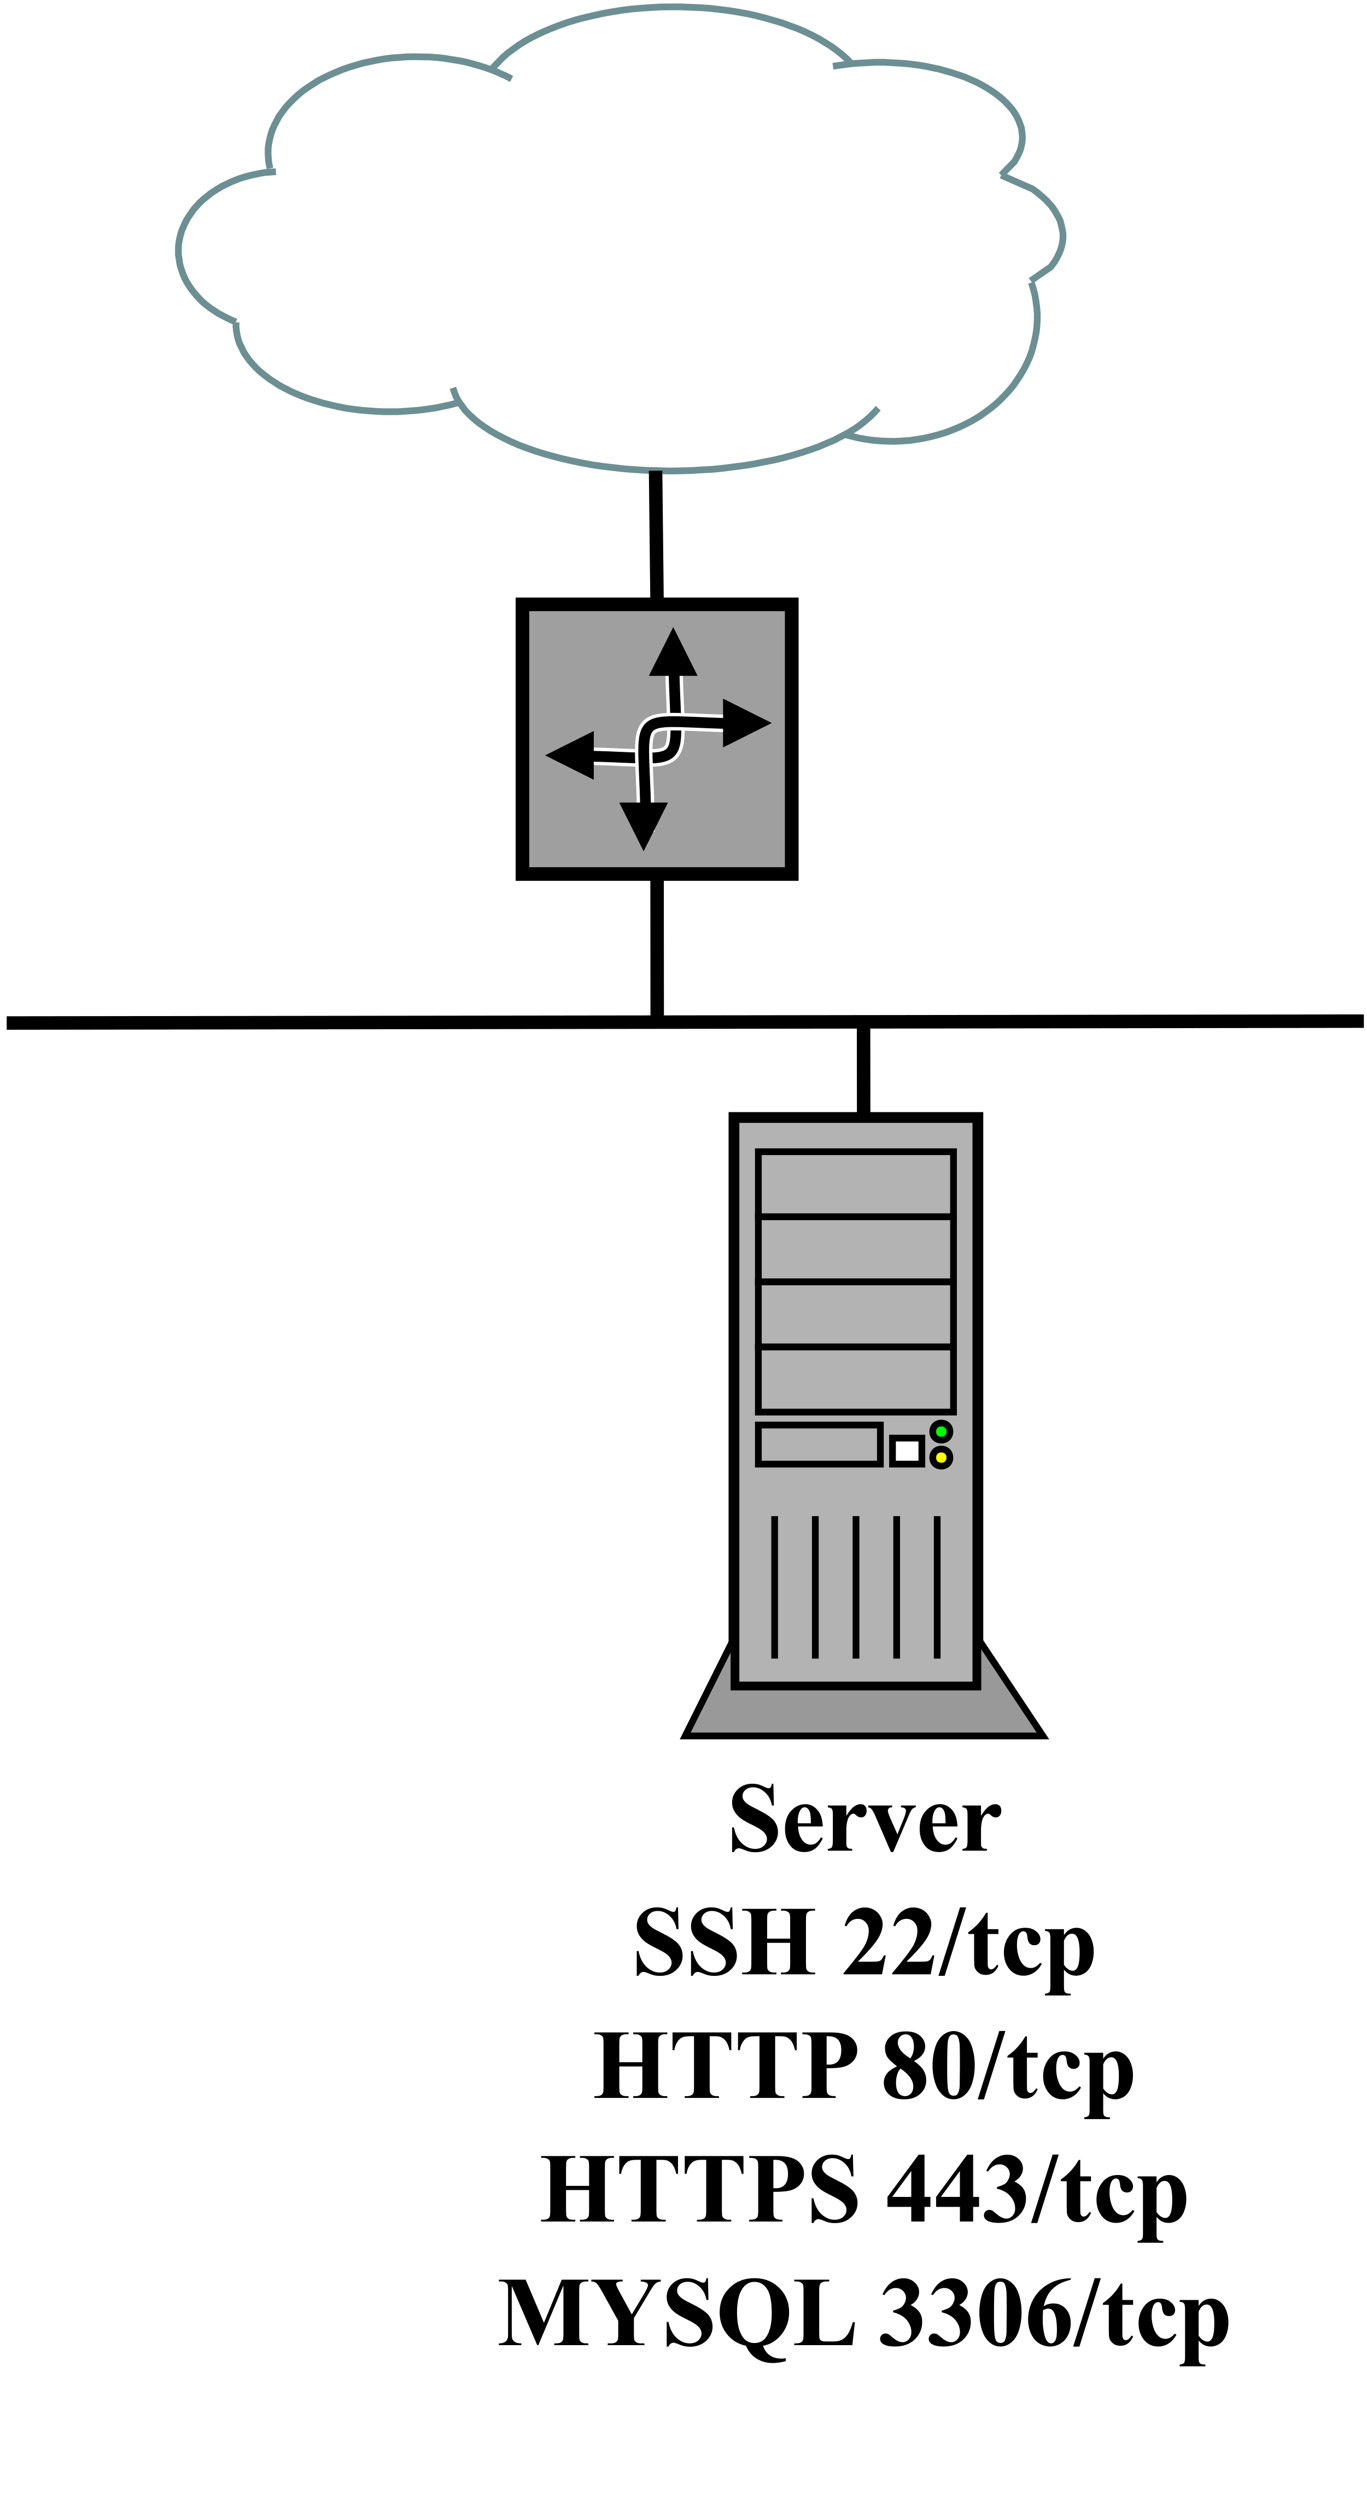 <?xml version="1.0" encoding="UTF-8"?>
<svg xmlns="http://www.w3.org/2000/svg" xmlns:xlink="http://www.w3.org/1999/xlink" width="203pt" height="371pt" viewBox="0 0 203 371" version="1.1">
<defs>
<g>
<symbol overflow="visible" id="glyph0-0">
<path style="stroke:none;" d="M 2.031 0 L 2.031 -9.172 L 9.375 -9.172 L 9.375 0 Z M 2.266 -0.234 L 9.141 -0.234 L 9.141 -8.938 L 2.266 -8.938 Z M 2.266 -0.234 "/>
</symbol>
<symbol overflow="visible" id="glyph0-1">
<path style="stroke:none;" d="M 6.891 -9.938 L 6.969 -6.703 L 6.672 -6.703 C 6.535 -7.516 6.195 -8.164 5.656 -8.656 C 5.113 -9.156 4.523 -9.406 3.891 -9.406 C 3.41 -9.406 3.023 -9.273 2.734 -9.016 C 2.453 -8.754 2.312 -8.453 2.312 -8.109 C 2.312 -7.891 2.363 -7.695 2.469 -7.531 C 2.602 -7.312 2.82 -7.094 3.125 -6.875 C 3.352 -6.719 3.875 -6.438 4.688 -6.031 C 5.82 -5.469 6.586 -4.941 6.984 -4.453 C 7.379 -3.953 7.578 -3.383 7.578 -2.75 C 7.578 -1.938 7.258 -1.234 6.625 -0.641 C 5.988 -0.055 5.188 0.234 4.219 0.234 C 3.906 0.234 3.613 0.203 3.344 0.141 C 3.07 0.078 2.734 -0.039 2.328 -0.219 C 2.098 -0.312 1.906 -0.359 1.75 -0.359 C 1.625 -0.359 1.492 -0.312 1.359 -0.219 C 1.223 -0.125 1.113 0.02 1.031 0.219 L 0.766 0.219 L 0.766 -3.453 L 1.031 -3.453 C 1.238 -2.422 1.641 -1.629 2.234 -1.078 C 2.836 -0.535 3.484 -0.266 4.172 -0.266 C 4.711 -0.266 5.141 -0.41 5.453 -0.703 C 5.773 -0.992 5.938 -1.332 5.938 -1.719 C 5.938 -1.957 5.875 -2.18 5.75 -2.391 C 5.625 -2.609 5.438 -2.812 5.188 -3 C 4.945 -3.195 4.508 -3.453 3.875 -3.766 C 2.988 -4.191 2.352 -4.555 1.969 -4.859 C 1.582 -5.172 1.285 -5.516 1.078 -5.891 C 0.867 -6.273 0.766 -6.691 0.766 -7.141 C 0.766 -7.91 1.047 -8.566 1.609 -9.109 C 2.18 -9.66 2.898 -9.938 3.766 -9.938 C 4.078 -9.938 4.383 -9.898 4.688 -9.828 C 4.906 -9.766 5.176 -9.656 5.5 -9.5 C 5.82 -9.344 6.051 -9.266 6.188 -9.266 C 6.312 -9.266 6.406 -9.301 6.469 -9.375 C 6.539 -9.457 6.609 -9.645 6.672 -9.938 Z M 6.891 -9.938 "/>
</symbol>
<symbol overflow="visible" id="glyph0-2">
<path style="stroke:none;" d="M 6.172 -3.594 L 2.5 -3.594 C 2.539 -2.695 2.773 -1.992 3.203 -1.484 C 3.535 -1.086 3.93 -0.891 4.391 -0.891 C 4.68 -0.891 4.941 -0.969 5.172 -1.125 C 5.41 -1.289 5.66 -1.578 5.922 -1.984 L 6.172 -1.828 C 5.805 -1.086 5.406 -0.562 4.969 -0.25 C 4.531 0.051 4.02 0.203 3.438 0.203 C 2.445 0.203 1.695 -0.18 1.188 -0.953 C 0.77 -1.566 0.562 -2.328 0.562 -3.234 C 0.562 -4.359 0.863 -5.25 1.469 -5.906 C 2.07 -6.57 2.781 -6.906 3.594 -6.906 C 4.27 -6.906 4.859 -6.625 5.359 -6.062 C 5.859 -5.508 6.129 -4.688 6.172 -3.594 Z M 4.406 -4.062 C 4.406 -4.832 4.363 -5.359 4.281 -5.641 C 4.195 -5.93 4.066 -6.148 3.891 -6.297 C 3.785 -6.391 3.648 -6.438 3.484 -6.438 C 3.234 -6.438 3.031 -6.312 2.875 -6.062 C 2.594 -5.645 2.453 -5.062 2.453 -4.312 L 2.453 -4.062 Z M 4.406 -4.062 "/>
</symbol>
<symbol overflow="visible" id="glyph0-3">
<path style="stroke:none;" d="M 3.281 -6.703 L 3.281 -5.172 C 3.719 -5.867 4.102 -6.332 4.438 -6.562 C 4.77 -6.789 5.094 -6.906 5.406 -6.906 C 5.676 -6.906 5.891 -6.82 6.047 -6.656 C 6.211 -6.488 6.297 -6.254 6.297 -5.953 C 6.297 -5.629 6.219 -5.379 6.062 -5.203 C 5.906 -5.023 5.719 -4.938 5.5 -4.938 C 5.238 -4.938 5.016 -5.02 4.828 -5.188 C 4.648 -5.352 4.539 -5.441 4.5 -5.453 C 4.457 -5.484 4.406 -5.5 4.344 -5.5 C 4.207 -5.5 4.078 -5.445 3.953 -5.344 C 3.754 -5.176 3.602 -4.945 3.5 -4.656 C 3.352 -4.188 3.281 -3.672 3.281 -3.109 L 3.281 -1.172 C 3.281 -0.898 3.297 -0.727 3.328 -0.656 C 3.391 -0.52 3.473 -0.422 3.578 -0.359 C 3.691 -0.305 3.883 -0.273 4.156 -0.266 L 4.156 0 L 0.531 0 L 0.531 -0.266 C 0.82 -0.285 1.02 -0.363 1.125 -0.5 C 1.227 -0.633 1.281 -0.992 1.281 -1.578 L 1.281 -5.281 C 1.281 -5.664 1.258 -5.91 1.219 -6.016 C 1.176 -6.148 1.109 -6.242 1.016 -6.297 C 0.922 -6.359 0.758 -6.406 0.531 -6.438 L 0.531 -6.703 Z M 3.281 -6.703 "/>
</symbol>
<symbol overflow="visible" id="glyph0-4">
<path style="stroke:none;" d="M 3.516 0.203 L 1.266 -5 C 0.992 -5.625 0.781 -6.02 0.625 -6.188 C 0.508 -6.312 0.348 -6.395 0.141 -6.438 L 0.141 -6.703 L 3.703 -6.703 L 3.703 -6.438 C 3.473 -6.438 3.316 -6.395 3.234 -6.312 C 3.117 -6.207 3.062 -6.082 3.062 -5.938 C 3.062 -5.758 3.164 -5.426 3.375 -4.938 L 4.484 -2.422 L 5.359 -4.594 C 5.617 -5.219 5.75 -5.66 5.75 -5.922 C 5.75 -6.066 5.691 -6.188 5.578 -6.281 C 5.473 -6.375 5.285 -6.426 5.016 -6.438 L 5.016 -6.703 L 7.203 -6.703 L 7.203 -6.438 C 6.992 -6.406 6.82 -6.32 6.688 -6.188 C 6.551 -6.062 6.352 -5.688 6.094 -5.062 L 3.859 0.203 Z M 3.516 0.203 "/>
</symbol>
<symbol overflow="visible" id="glyph0-5">
<path style="stroke:none;" d="M 4.016 -4.672 L 4.016 -1.656 C 4.016 -1.164 4.039 -0.859 4.094 -0.734 C 4.145 -0.609 4.25 -0.5 4.406 -0.406 C 4.57 -0.312 4.789 -0.266 5.062 -0.266 L 5.391 -0.266 L 5.391 0 L 0.312 0 L 0.312 -0.266 L 0.625 -0.266 C 0.906 -0.266 1.133 -0.316 1.312 -0.422 C 1.438 -0.484 1.531 -0.598 1.594 -0.766 C 1.645 -0.879 1.672 -1.176 1.672 -1.656 L 1.672 -8.047 C 1.672 -8.547 1.645 -8.859 1.594 -8.984 C 1.539 -9.109 1.43 -9.219 1.266 -9.312 C 1.109 -9.406 0.895 -9.453 0.625 -9.453 L 0.312 -9.453 L 0.312 -9.719 L 5.391 -9.719 L 5.391 -9.453 L 5.062 -9.453 C 4.781 -9.453 4.555 -9.398 4.391 -9.297 C 4.266 -9.234 4.164 -9.117 4.094 -8.953 C 4.039 -8.836 4.016 -8.535 4.016 -8.047 L 4.016 -5.297 L 7.438 -5.297 L 7.438 -8.047 C 7.438 -8.547 7.41 -8.859 7.359 -8.984 C 7.305 -9.109 7.195 -9.219 7.031 -9.312 C 6.875 -9.406 6.66 -9.453 6.391 -9.453 L 6.078 -9.453 L 6.078 -9.719 L 11.141 -9.719 L 11.141 -9.453 L 10.828 -9.453 C 10.547 -9.453 10.32 -9.398 10.156 -9.297 C 10.031 -9.234 9.93 -9.117 9.859 -8.953 C 9.805 -8.836 9.781 -8.535 9.781 -8.047 L 9.781 -1.656 C 9.781 -1.164 9.805 -0.859 9.859 -0.734 C 9.91 -0.609 10.016 -0.5 10.172 -0.406 C 10.336 -0.312 10.555 -0.266 10.828 -0.266 L 11.141 -0.266 L 11.141 0 L 6.078 0 L 6.078 -0.266 L 6.391 -0.266 C 6.672 -0.266 6.898 -0.316 7.078 -0.422 C 7.191 -0.484 7.285 -0.598 7.359 -0.766 C 7.41 -0.879 7.438 -1.176 7.438 -1.656 L 7.438 -4.672 Z M 4.016 -4.672 "/>
</symbol>
<symbol overflow="visible" id="glyph0-6">
<path style="stroke:none;" d=""/>
</symbol>
<symbol overflow="visible" id="glyph0-7">
<path style="stroke:none;" d="M 6.078 0 L 0.359 0 L 0.359 -0.156 C 2.109 -2.238 3.172 -3.641 3.547 -4.359 C 3.922 -5.086 4.109 -5.797 4.109 -6.484 C 4.109 -6.984 3.953 -7.398 3.641 -7.734 C 3.336 -8.066 2.957 -8.234 2.5 -8.234 C 1.77 -8.234 1.203 -7.863 0.797 -7.125 L 0.531 -7.219 C 0.789 -8.133 1.18 -8.812 1.703 -9.25 C 2.234 -9.695 2.844 -9.922 3.531 -9.922 C 4.02 -9.922 4.469 -9.805 4.875 -9.578 C 5.281 -9.348 5.598 -9.031 5.828 -8.625 C 6.055 -8.227 6.172 -7.859 6.172 -7.516 C 6.172 -6.879 5.992 -6.234 5.641 -5.578 C 5.16 -4.691 4.109 -3.457 2.484 -1.875 L 4.578 -1.875 C 5.086 -1.875 5.422 -1.895 5.578 -1.938 C 5.734 -1.977 5.863 -2.051 5.969 -2.156 C 6.07 -2.258 6.203 -2.477 6.359 -2.812 L 6.625 -2.812 Z M 6.078 0 "/>
</symbol>
<symbol overflow="visible" id="glyph0-8">
<path style="stroke:none;" d="M 4.125 -9.938 L 0.938 0.219 L 0.016 0.219 L 3.219 -9.938 Z M 4.125 -9.938 "/>
</symbol>
<symbol overflow="visible" id="glyph0-9">
<path style="stroke:none;" d="M 3.156 -9.141 L 3.156 -6.703 L 4.75 -6.703 L 4.75 -5.984 L 3.156 -5.984 L 3.156 -1.859 C 3.156 -1.473 3.172 -1.223 3.203 -1.109 C 3.242 -0.992 3.305 -0.898 3.391 -0.828 C 3.484 -0.766 3.566 -0.734 3.641 -0.734 C 3.953 -0.734 4.25 -0.969 4.531 -1.438 L 4.75 -1.281 C 4.352 -0.363 3.723 0.094 2.859 0.094 C 2.43 0.094 2.07 -0.02 1.781 -0.25 C 1.488 -0.488 1.301 -0.754 1.219 -1.047 C 1.164 -1.211 1.141 -1.656 1.141 -2.375 L 1.141 -5.984 L 0.266 -5.984 L 0.266 -6.234 C 0.867 -6.66 1.379 -7.109 1.797 -7.578 C 2.223 -8.047 2.598 -8.566 2.922 -9.141 Z M 3.156 -9.141 "/>
</symbol>
<symbol overflow="visible" id="glyph0-10">
<path style="stroke:none;" d="M 5.953 -1.719 L 6.188 -1.547 C 5.863 -0.961 5.469 -0.523 5 -0.234 C 4.531 0.055 4.031 0.203 3.5 0.203 C 2.602 0.203 1.891 -0.129 1.359 -0.797 C 0.828 -1.473 0.562 -2.285 0.562 -3.234 C 0.562 -4.148 0.805 -4.953 1.297 -5.641 C 1.879 -6.484 2.688 -6.906 3.719 -6.906 C 4.406 -6.906 4.953 -6.727 5.359 -6.375 C 5.773 -6.031 5.984 -5.641 5.984 -5.203 C 5.984 -4.93 5.898 -4.711 5.734 -4.547 C 5.566 -4.391 5.352 -4.312 5.094 -4.312 C 4.801 -4.312 4.562 -4.406 4.375 -4.594 C 4.195 -4.781 4.086 -5.113 4.047 -5.594 C 4.016 -5.895 3.945 -6.102 3.844 -6.219 C 3.727 -6.332 3.598 -6.391 3.453 -6.391 C 3.223 -6.391 3.023 -6.27 2.859 -6.031 C 2.617 -5.664 2.5 -5.102 2.5 -4.344 C 2.5 -3.707 2.598 -3.102 2.797 -2.531 C 2.992 -1.957 3.27 -1.531 3.625 -1.25 C 3.883 -1.039 4.191 -0.938 4.547 -0.938 C 4.785 -0.938 5.008 -0.988 5.219 -1.094 C 5.426 -1.207 5.672 -1.414 5.953 -1.719 Z M 5.953 -1.719 "/>
</symbol>
<symbol overflow="visible" id="glyph0-11">
<path style="stroke:none;" d="M 3.094 -0.688 L 3.094 1.812 C 3.094 2.156 3.117 2.391 3.172 2.516 C 3.223 2.641 3.305 2.727 3.422 2.781 C 3.535 2.844 3.758 2.875 4.094 2.875 L 4.094 3.141 L 0.281 3.141 L 0.281 2.875 C 0.57 2.863 0.789 2.781 0.938 2.625 C 1.031 2.508 1.078 2.223 1.078 1.766 L 1.078 -5.297 C 1.078 -5.773 1.02 -6.078 0.906 -6.203 C 0.801 -6.336 0.594 -6.414 0.281 -6.438 L 0.281 -6.703 L 3.094 -6.703 L 3.094 -5.812 C 3.32 -6.156 3.555 -6.406 3.797 -6.562 C 4.148 -6.789 4.531 -6.906 4.938 -6.906 C 5.438 -6.906 5.883 -6.75 6.281 -6.438 C 6.688 -6.125 6.992 -5.691 7.203 -5.141 C 7.41 -4.598 7.516 -4.008 7.516 -3.375 C 7.516 -2.695 7.406 -2.078 7.188 -1.516 C 6.977 -0.961 6.664 -0.535 6.25 -0.234 C 5.832 0.055 5.375 0.203 4.875 0.203 C 4.5 0.203 4.156 0.117 3.844 -0.047 C 3.602 -0.172 3.352 -0.383 3.094 -0.688 Z M 3.094 -1.406 C 3.5 -0.82 3.938 -0.531 4.406 -0.531 C 4.664 -0.531 4.879 -0.664 5.047 -0.938 C 5.297 -1.344 5.422 -2.109 5.422 -3.234 C 5.422 -4.391 5.281 -5.18 5 -5.609 C 4.82 -5.891 4.582 -6.031 4.281 -6.031 C 3.789 -6.031 3.395 -5.68 3.094 -4.984 Z M 3.094 -1.406 "/>
</symbol>
<symbol overflow="visible" id="glyph0-12">
<path style="stroke:none;" d="M 9.25 -9.719 L 9.25 -7.078 L 9 -7.078 C 8.844 -7.691 8.672 -8.129 8.484 -8.391 C 8.297 -8.66 8.039 -8.875 7.719 -9.031 C 7.539 -9.113 7.223 -9.156 6.766 -9.156 L 6.047 -9.156 L 6.047 -1.656 C 6.047 -1.164 6.07 -0.859 6.125 -0.734 C 6.188 -0.609 6.297 -0.5 6.453 -0.406 C 6.609 -0.312 6.828 -0.266 7.109 -0.266 L 7.422 -0.266 L 7.422 0 L 2.344 0 L 2.344 -0.266 L 2.672 -0.266 C 2.953 -0.266 3.176 -0.316 3.344 -0.422 C 3.469 -0.484 3.566 -0.598 3.641 -0.766 C 3.691 -0.879 3.719 -1.176 3.719 -1.656 L 3.719 -9.156 L 3.016 -9.156 C 2.359 -9.156 1.883 -9.016 1.594 -8.734 C 1.176 -8.348 0.91 -7.797 0.797 -7.078 L 0.531 -7.078 L 0.531 -9.719 Z M 9.25 -9.719 "/>
</symbol>
<symbol overflow="visible" id="glyph0-13">
<path style="stroke:none;" d="M 3.969 -4.406 L 3.969 -1.703 C 3.969 -1.18 4 -0.852 4.062 -0.719 C 4.125 -0.582 4.238 -0.473 4.406 -0.391 C 4.57 -0.305 4.875 -0.266 5.312 -0.266 L 5.312 0 L 0.375 0 L 0.375 -0.266 C 0.82 -0.266 1.125 -0.305 1.281 -0.391 C 1.445 -0.473 1.562 -0.582 1.625 -0.719 C 1.688 -0.852 1.719 -1.18 1.719 -1.703 L 1.719 -8.016 C 1.719 -8.535 1.688 -8.863 1.625 -9 C 1.562 -9.133 1.445 -9.242 1.281 -9.328 C 1.113 -9.41 0.812 -9.453 0.375 -9.453 L 0.375 -9.719 L 4.609 -9.719 C 6.004 -9.719 7.004 -9.469 7.609 -8.969 C 8.211 -8.469 8.516 -7.848 8.516 -7.109 C 8.516 -6.473 8.316 -5.93 7.922 -5.484 C 7.535 -5.035 7 -4.734 6.312 -4.578 C 5.844 -4.461 5.062 -4.406 3.969 -4.406 Z M 3.969 -9.156 L 3.969 -4.953 C 4.125 -4.941 4.238 -4.938 4.312 -4.938 C 4.895 -4.938 5.344 -5.109 5.656 -5.453 C 5.977 -5.805 6.141 -6.348 6.141 -7.078 C 6.141 -7.797 5.977 -8.32 5.656 -8.656 C 5.344 -8.988 4.875 -9.156 4.25 -9.156 Z M 3.969 -9.156 "/>
</symbol>
<symbol overflow="visible" id="glyph0-14">
<path style="stroke:none;" d="M 5 -5.484 C 5.688 -4.984 6.16 -4.516 6.422 -4.078 C 6.68 -3.648 6.812 -3.156 6.812 -2.594 C 6.812 -1.812 6.516 -1.148 5.922 -0.609 C 5.336 -0.066 4.539 0.203 3.531 0.203 C 2.57 0.203 1.828 -0.031 1.297 -0.5 C 0.773 -0.977 0.516 -1.562 0.516 -2.25 C 0.516 -2.758 0.664 -3.211 0.969 -3.609 C 1.27 -4.004 1.773 -4.363 2.484 -4.688 C 1.711 -5.27 1.219 -5.75 1 -6.125 C 0.789 -6.5 0.688 -6.93 0.688 -7.422 C 0.688 -8.066 0.957 -8.633 1.5 -9.125 C 2.051 -9.625 2.812 -9.875 3.781 -9.875 C 4.707 -9.875 5.414 -9.656 5.906 -9.219 C 6.406 -8.781 6.656 -8.258 6.656 -7.656 C 6.656 -7.195 6.52 -6.789 6.25 -6.438 C 5.988 -6.082 5.57 -5.766 5 -5.484 Z M 4.453 -5.859 C 4.629 -6.098 4.758 -6.363 4.844 -6.656 C 4.938 -6.945 4.984 -7.27 4.984 -7.625 C 4.984 -8.25 4.848 -8.727 4.578 -9.062 C 4.379 -9.312 4.102 -9.438 3.75 -9.438 C 3.426 -9.438 3.148 -9.316 2.922 -9.078 C 2.703 -8.848 2.594 -8.562 2.594 -8.219 C 2.594 -7.875 2.719 -7.516 2.969 -7.141 C 3.219 -6.766 3.711 -6.336 4.453 -5.859 Z M 3.016 -4.344 C 2.867 -4.207 2.766 -4.082 2.703 -3.969 C 2.609 -3.801 2.52 -3.555 2.438 -3.234 C 2.363 -2.922 2.328 -2.594 2.328 -2.25 C 2.328 -1.789 2.383 -1.41 2.5 -1.109 C 2.613 -0.805 2.773 -0.586 2.984 -0.453 C 3.203 -0.328 3.426 -0.266 3.656 -0.266 C 4 -0.266 4.289 -0.391 4.531 -0.641 C 4.77 -0.898 4.891 -1.25 4.891 -1.688 C 4.891 -2.613 4.266 -3.5 3.016 -4.344 Z M 3.016 -4.344 "/>
</symbol>
<symbol overflow="visible" id="glyph0-15">
<path style="stroke:none;" d="M 6.797 -4.859 C 6.797 -3.891 6.66 -2.984 6.391 -2.141 C 6.223 -1.629 6.004 -1.207 5.734 -0.875 C 5.461 -0.539 5.148 -0.273 4.797 -0.078 C 4.453 0.109 4.07 0.203 3.656 0.203 C 3.188 0.203 2.766 0.082 2.391 -0.156 C 2.016 -0.395 1.68 -0.738 1.391 -1.188 C 1.18 -1.508 1 -1.941 0.844 -2.484 C 0.633 -3.211 0.531 -3.969 0.531 -4.75 C 0.531 -5.801 0.676 -6.77 0.969 -7.656 C 1.219 -8.383 1.586 -8.941 2.078 -9.328 C 2.578 -9.723 3.102 -9.922 3.656 -9.922 C 4.219 -9.922 4.742 -9.727 5.234 -9.344 C 5.723 -8.957 6.082 -8.438 6.312 -7.781 C 6.633 -6.895 6.797 -5.922 6.797 -4.859 Z M 4.594 -4.875 C 4.594 -6.57 4.582 -7.562 4.562 -7.844 C 4.508 -8.508 4.395 -8.957 4.219 -9.188 C 4.102 -9.344 3.91 -9.422 3.641 -9.422 C 3.43 -9.422 3.27 -9.363 3.156 -9.25 C 2.977 -9.082 2.859 -8.785 2.797 -8.359 C 2.734 -7.941 2.703 -6.469 2.703 -3.938 C 2.703 -2.562 2.75 -1.641 2.844 -1.172 C 2.914 -0.836 3.02 -0.613 3.156 -0.5 C 3.289 -0.383 3.469 -0.328 3.688 -0.328 C 3.926 -0.328 4.102 -0.398 4.219 -0.547 C 4.414 -0.816 4.531 -1.234 4.562 -1.797 Z M 4.594 -4.875 "/>
</symbol>
<symbol overflow="visible" id="glyph0-16">
<path style="stroke:none;" d="M 0.359 -3.656 L 4.984 -9.922 L 5.859 -9.922 L 5.859 -3.656 L 6.734 -3.656 L 6.734 -2.172 L 5.859 -2.172 L 5.859 0 L 3.891 0 L 3.891 -2.172 L 0.359 -2.172 Z M 1.062 -3.656 L 3.891 -3.656 L 3.891 -7.5 Z M 1.062 -3.656 "/>
</symbol>
<symbol overflow="visible" id="glyph0-17">
<path style="stroke:none;" d="M 2.172 -4.875 L 2.172 -5.125 C 2.711 -5.281 3.086 -5.426 3.297 -5.562 C 3.516 -5.695 3.695 -5.906 3.844 -6.188 C 4 -6.469 4.078 -6.75 4.078 -7.031 C 4.078 -7.426 3.93 -7.766 3.641 -8.047 C 3.348 -8.336 2.988 -8.484 2.562 -8.484 C 1.895 -8.484 1.328 -8.129 0.859 -7.422 L 0.594 -7.516 C 0.938 -8.316 1.375 -8.914 1.906 -9.312 C 2.445 -9.719 3.051 -9.922 3.719 -9.922 C 4.383 -9.922 4.938 -9.711 5.375 -9.297 C 5.812 -8.891 6.031 -8.41 6.031 -7.859 C 6.031 -7.504 5.926 -7.16 5.719 -6.828 C 5.52 -6.492 5.203 -6.203 4.766 -5.953 C 5.328 -5.672 5.754 -5.332 6.047 -4.938 C 6.336 -4.539 6.484 -4.039 6.484 -3.438 C 6.484 -2.426 6.117 -1.566 5.391 -0.859 C 4.66 -0.148 3.676 0.203 2.438 0.203 C 1.613 0.203 1.016 0.066 0.641 -0.203 C 0.367 -0.391 0.234 -0.633 0.234 -0.938 C 0.234 -1.156 0.312 -1.344 0.469 -1.5 C 0.625 -1.656 0.805 -1.734 1.016 -1.734 C 1.172 -1.734 1.32 -1.703 1.469 -1.641 C 1.539 -1.598 1.805 -1.383 2.266 -1 C 2.734 -0.625 3.172 -0.438 3.578 -0.438 C 3.93 -0.438 4.234 -0.578 4.484 -0.859 C 4.742 -1.141 4.875 -1.492 4.875 -1.922 C 4.875 -2.578 4.645 -3.18 4.188 -3.734 C 3.727 -4.285 3.055 -4.664 2.172 -4.875 Z M 2.172 -4.875 "/>
</symbol>
<symbol overflow="visible" id="glyph0-18">
<path style="stroke:none;" d="M 6.984 -3.312 L 9.625 -9.719 L 13.578 -9.719 L 13.578 -9.453 L 13.266 -9.453 C 12.984 -9.453 12.754 -9.398 12.578 -9.297 C 12.461 -9.234 12.367 -9.125 12.297 -8.969 C 12.242 -8.852 12.219 -8.551 12.219 -8.062 L 12.219 -1.656 C 12.219 -1.164 12.242 -0.859 12.297 -0.734 C 12.348 -0.609 12.453 -0.5 12.609 -0.406 C 12.773 -0.312 12.992 -0.266 13.266 -0.266 L 13.578 -0.266 L 13.578 0 L 8.516 0 L 8.516 -0.266 L 8.828 -0.266 C 9.109 -0.266 9.336 -0.316 9.516 -0.422 C 9.629 -0.484 9.723 -0.598 9.797 -0.766 C 9.848 -0.879 9.875 -1.176 9.875 -1.656 L 9.875 -8.859 L 6.156 0 L 5.984 0 L 2.203 -8.797 L 2.203 -1.953 C 2.203 -1.473 2.211 -1.18 2.234 -1.078 C 2.297 -0.836 2.43 -0.641 2.641 -0.484 C 2.848 -0.336 3.176 -0.266 3.625 -0.266 L 3.625 0 L 0.297 0 L 0.297 -0.266 L 0.391 -0.266 C 0.609 -0.266 0.812 -0.301 1 -0.375 C 1.188 -0.445 1.328 -0.547 1.422 -0.672 C 1.516 -0.797 1.586 -0.969 1.641 -1.188 C 1.648 -1.238 1.656 -1.484 1.656 -1.922 L 1.656 -8.062 C 1.656 -8.551 1.629 -8.859 1.578 -8.984 C 1.523 -9.109 1.414 -9.219 1.25 -9.312 C 1.094 -9.406 0.879 -9.453 0.609 -9.453 L 0.297 -9.453 L 0.297 -9.719 L 4.266 -9.719 Z M 6.984 -3.312 "/>
</symbol>
<symbol overflow="visible" id="glyph0-19">
<path style="stroke:none;" d="M 10.438 -9.719 L 10.438 -9.453 C 10.113 -9.41 9.863 -9.316 9.688 -9.172 C 9.445 -8.973 9.07 -8.426 8.562 -7.531 L 6.453 -4.016 L 6.453 -1.656 C 6.453 -1.156 6.477 -0.844 6.531 -0.719 C 6.582 -0.602 6.688 -0.5 6.844 -0.406 C 7 -0.312 7.207 -0.266 7.469 -0.266 L 8.016 -0.266 L 8.016 0 L 2.562 0 L 2.562 -0.266 L 3.062 -0.266 C 3.352 -0.266 3.582 -0.316 3.75 -0.422 C 3.875 -0.484 3.973 -0.598 4.047 -0.766 C 4.098 -0.879 4.125 -1.176 4.125 -1.656 L 4.125 -3.609 L 1.828 -7.766 C 1.379 -8.586 1.062 -9.07 0.875 -9.219 C 0.688 -9.363 0.438 -9.441 0.125 -9.453 L 0.125 -9.719 L 4.781 -9.719 L 4.781 -9.453 L 4.578 -9.453 C 4.297 -9.453 4.098 -9.41 3.984 -9.328 C 3.867 -9.242 3.812 -9.156 3.812 -9.062 C 3.812 -8.895 4.004 -8.461 4.391 -7.766 L 6.141 -4.562 L 7.891 -7.484 C 8.328 -8.203 8.547 -8.676 8.547 -8.906 C 8.547 -9.039 8.484 -9.148 8.359 -9.234 C 8.191 -9.348 7.895 -9.422 7.469 -9.453 L 7.469 -9.719 Z M 10.438 -9.719 "/>
</symbol>
<symbol overflow="visible" id="glyph0-20">
<path style="stroke:none;" d="M 7.016 0.094 C 7.234 0.719 7.57 1.191 8.031 1.516 C 8.5 1.836 9.082 2 9.781 2 C 9.969 2 10.172 1.977 10.391 1.938 L 10.391 2.375 C 9.672 2.562 9.023 2.656 8.453 2.656 C 7.566 2.656 6.77 2.438 6.062 2 C 5.363 1.562 4.836 0.926 4.484 0.094 C 3.316 -0.156 2.375 -0.734 1.656 -1.641 C 0.938 -2.547 0.578 -3.625 0.578 -4.875 C 0.578 -6.32 1.062 -7.523 2.031 -8.484 C 3.008 -9.453 4.25 -9.938 5.75 -9.938 C 7.238 -9.938 8.469 -9.453 9.438 -8.484 C 10.406 -7.523 10.891 -6.32 10.891 -4.875 C 10.891 -3.613 10.508 -2.516 9.75 -1.578 C 9 -0.648 8.086 -0.094 7.016 0.094 Z M 5.734 -9.391 C 4.879 -9.391 4.219 -8.941 3.75 -8.047 C 3.352 -7.297 3.156 -6.227 3.156 -4.844 C 3.156 -3.188 3.453 -1.957 4.047 -1.156 C 4.453 -0.594 5.016 -0.312 5.734 -0.312 C 6.461 -0.312 7.031 -0.586 7.438 -1.141 C 8.02 -1.93 8.312 -3.113 8.312 -4.688 C 8.312 -6.25 8.129 -7.379 7.766 -8.078 C 7.305 -8.953 6.629 -9.391 5.734 -9.391 Z M 5.734 -9.391 "/>
</symbol>
<symbol overflow="visible" id="glyph0-21">
<path style="stroke:none;" d="M 9.266 -3.406 L 8.891 0 L 0.266 0 L 0.266 -0.266 L 0.594 -0.266 C 0.875 -0.266 1.102 -0.316 1.281 -0.422 C 1.406 -0.484 1.5 -0.598 1.562 -0.766 C 1.613 -0.879 1.641 -1.176 1.641 -1.656 L 1.641 -8.047 C 1.641 -8.547 1.613 -8.859 1.562 -8.984 C 1.508 -9.109 1.398 -9.219 1.234 -9.312 C 1.078 -9.406 0.863 -9.453 0.594 -9.453 L 0.266 -9.453 L 0.266 -9.719 L 5.453 -9.719 L 5.453 -9.453 L 5.031 -9.453 C 4.75 -9.453 4.52 -9.398 4.344 -9.297 C 4.219 -9.234 4.125 -9.117 4.062 -8.953 C 4 -8.836 3.969 -8.535 3.969 -8.047 L 3.969 -1.859 C 3.969 -1.367 3.992 -1.051 4.047 -0.906 C 4.109 -0.77 4.227 -0.672 4.406 -0.609 C 4.52 -0.566 4.805 -0.547 5.266 -0.547 L 6.078 -0.547 C 6.586 -0.547 7.016 -0.633 7.359 -0.812 C 7.703 -1 8 -1.285 8.25 -1.672 C 8.5 -2.066 8.738 -2.645 8.969 -3.406 Z M 9.266 -3.406 "/>
</symbol>
<symbol overflow="visible" id="glyph0-22">
<path style="stroke:none;" d="M 6.891 -9.922 L 6.891 -9.719 C 6.023 -9.5 5.332 -9.211 4.812 -8.859 C 4.289 -8.516 3.875 -8.094 3.562 -7.594 C 3.258 -7.102 3.023 -6.492 2.859 -5.766 C 3.078 -5.91 3.254 -6.004 3.391 -6.047 C 3.703 -6.141 4.016 -6.188 4.328 -6.188 C 5.055 -6.188 5.66 -5.922 6.141 -5.391 C 6.629 -4.867 6.875 -4.148 6.875 -3.234 C 6.875 -2.598 6.738 -2.008 6.469 -1.469 C 6.207 -0.938 5.836 -0.523 5.359 -0.234 C 4.879 0.055 4.363 0.203 3.812 0.203 C 3.219 0.203 2.664 0.039 2.156 -0.281 C 1.645 -0.613 1.25 -1.094 0.969 -1.719 C 0.688 -2.352 0.547 -3.039 0.547 -3.781 C 0.547 -4.875 0.805 -5.891 1.328 -6.828 C 1.848 -7.766 2.586 -8.508 3.547 -9.062 C 4.516 -9.625 5.629 -9.91 6.891 -9.922 Z M 2.766 -5.188 C 2.734 -4.531 2.719 -4.047 2.719 -3.734 C 2.719 -3.078 2.781 -2.441 2.906 -1.828 C 3.031 -1.211 3.203 -0.781 3.422 -0.531 C 3.578 -0.352 3.766 -0.266 3.984 -0.266 C 4.203 -0.266 4.395 -0.391 4.562 -0.641 C 4.738 -0.898 4.828 -1.422 4.828 -2.203 C 4.828 -3.523 4.664 -4.438 4.344 -4.938 C 4.145 -5.258 3.867 -5.422 3.516 -5.422 C 3.328 -5.422 3.078 -5.344 2.766 -5.188 Z M 2.766 -5.188 "/>
</symbol>
</g>
</defs>
<g id="surface10091">
<rect x="0" y="0" width="203" height="371" style="fill:rgb(100%,100%,100%);fill-opacity:1;stroke:none;"/>
<g style="fill:rgb(0%,0%,0%);fill-opacity:1;">
  <use xlink:href="#glyph0-1" x="107.953" y="274.644"/>
  <use xlink:href="#glyph0-2" x="116.009" y="274.644"/>
  <use xlink:href="#glyph0-3" x="122.398" y="274.644"/>
  <use xlink:href="#glyph0-4" x="128.786" y="274.644"/>
  <use xlink:href="#glyph0-2" x="136.009" y="274.644"/>
  <use xlink:href="#glyph0-3" x="142.398" y="274.644"/>
</g>
<g style="fill:rgb(0%,0%,0%);fill-opacity:1;">
  <use xlink:href="#glyph0-1" x="93.793" y="292.992"/>
  <use xlink:href="#glyph0-1" x="101.849" y="292.992"/>
  <use xlink:href="#glyph0-5" x="109.904" y="292.992"/>
  <use xlink:href="#glyph0-6" x="121.293" y="292.992"/>
  <use xlink:href="#glyph0-7" x="124.904" y="292.992"/>
  <use xlink:href="#glyph0-7" x="132.126" y="292.992"/>
  <use xlink:href="#glyph0-8" x="139.349" y="292.992"/>
  <use xlink:href="#glyph0-9" x="143.515" y="292.992"/>
  <use xlink:href="#glyph0-10" x="148.515" y="292.992"/>
  <use xlink:href="#glyph0-11" x="154.904" y="292.992"/>
</g>
<g style="fill:rgb(0%,0%,0%);fill-opacity:1;">
  <use xlink:href="#glyph0-5" x="87.953" y="311.336"/>
  <use xlink:href="#glyph0-12" x="99.342" y="311.336"/>
  <use xlink:href="#glyph0-12" x="109.064" y="311.336"/>
  <use xlink:href="#glyph0-13" x="118.786" y="311.336"/>
  <use xlink:href="#glyph0-6" x="127.12" y="311.336"/>
  <use xlink:href="#glyph0-14" x="130.731" y="311.336"/>
  <use xlink:href="#glyph0-15" x="137.953" y="311.336"/>
  <use xlink:href="#glyph0-8" x="145.175" y="311.336"/>
  <use xlink:href="#glyph0-9" x="149.342" y="311.336"/>
  <use xlink:href="#glyph0-10" x="154.342" y="311.336"/>
  <use xlink:href="#glyph0-11" x="160.731" y="311.336"/>
</g>
<g style="fill:rgb(0%,0%,0%);fill-opacity:1;">
  <use xlink:href="#glyph0-5" x="80.043" y="329.679"/>
  <use xlink:href="#glyph0-12" x="91.432" y="329.679"/>
  <use xlink:href="#glyph0-12" x="101.154" y="329.679"/>
  <use xlink:href="#glyph0-13" x="110.876" y="329.679"/>
  <use xlink:href="#glyph0-1" x="119.765" y="329.679"/>
  <use xlink:href="#glyph0-6" x="127.821" y="329.679"/>
  <use xlink:href="#glyph0-16" x="131.432" y="329.679"/>
  <use xlink:href="#glyph0-16" x="138.654" y="329.679"/>
  <use xlink:href="#glyph0-17" x="145.876" y="329.679"/>
  <use xlink:href="#glyph0-8" x="153.099" y="329.679"/>
  <use xlink:href="#glyph0-9" x="157.265" y="329.679"/>
  <use xlink:href="#glyph0-10" x="162.265" y="329.679"/>
  <use xlink:href="#glyph0-11" x="168.654" y="329.679"/>
</g>
<g style="fill:rgb(0%,0%,0%);fill-opacity:1;">
  <use xlink:href="#glyph0-18" x="73.793" y="348.023"/>
  <use xlink:href="#glyph0-19" x="87.682" y="348.023"/>
  <use xlink:href="#glyph0-1" x="98.237" y="348.023"/>
  <use xlink:href="#glyph0-20" x="106.293" y="348.023"/>
  <use xlink:href="#glyph0-21" x="117.682" y="348.023"/>
  <use xlink:href="#glyph0-6" x="126.849" y="348.023"/>
  <use xlink:href="#glyph0-17" x="130.46" y="348.023"/>
  <use xlink:href="#glyph0-17" x="137.682" y="348.023"/>
  <use xlink:href="#glyph0-15" x="144.904" y="348.023"/>
  <use xlink:href="#glyph0-22" x="152.126" y="348.023"/>
  <use xlink:href="#glyph0-8" x="159.349" y="348.023"/>
  <use xlink:href="#glyph0-9" x="163.515" y="348.023"/>
  <use xlink:href="#glyph0-10" x="168.515" y="348.023"/>
  <use xlink:href="#glyph0-11" x="174.904" y="348.023"/>
</g>
<path style=" stroke:none;fill-rule:evenodd;fill:rgb(100%,100%,100%);fill-opacity:1;" d="M 128.34 15.398 L 128.312 14.688 L 128.215 13.973 L 128.027 13.273 L 127.758 12.574 L 127.43 11.863 L 127.047 11.176 L 126.551 10.488 L 126.023 9.84 L 125.414 9.191 L 124.762 8.539 L 124.035 7.941 L 123.227 7.34 L 122.359 6.754 L 121.465 6.191 L 120.484 5.68 L 119.461 5.168 L 118.383 4.68 L 117.273 4.23 L 116.109 3.816 L 114.902 3.418 L 113.652 3.043 L 112.359 2.719 L 111.066 2.418 L 109.715 2.145 L 108.324 1.934 L 106.945 1.719 L 105.555 1.559 L 104.105 1.434 L 102.668 1.344 L 101.219 1.281 L 99.801 1.27 L 98.352 1.281 L 96.902 1.344 L 95.453 1.434 L 94.031 1.559 L 92.625 1.719 L 91.246 1.934 L 89.867 2.145 L 88.531 2.418 L 87.211 2.719 L 85.945 3.043 L 84.695 3.418 L 83.477 3.816 L 82.309 4.23 L 81.172 4.68 L 80.109 5.168 L 79.098 5.68 L 78.133 6.191 L 77.195 6.754 L 76.359 7.34 L 75.562 7.941 L 74.824 8.539 L 74.141 9.191 L 73.559 9.84 L 73.004 10.488 L 72.535 11.176 L 72.137 11.863 L 71.824 12.574 L 71.57 13.273 L 71.387 13.973 L 71.258 14.688 L 71.23 15.398 L 71.258 16.109 L 71.387 16.848 L 71.57 17.547 L 71.824 18.258 L 72.137 18.957 L 72.535 19.621 L 73.004 20.309 L 73.559 20.984 L 74.141 21.633 L 74.824 22.258 L 75.562 22.883 L 76.359 23.48 L 77.195 24.043 L 78.133 24.605 L 79.098 25.141 L 80.109 25.641 L 81.172 26.117 L 82.309 26.566 L 83.477 27.016 L 84.695 27.402 L 85.945 27.754 L 87.211 28.102 L 88.531 28.402 L 89.867 28.652 L 91.246 28.891 L 92.625 29.078 L 94.031 29.238 L 95.453 29.363 L 96.902 29.453 L 98.352 29.516 L 99.801 29.527 L 101.219 29.516 L 102.668 29.453 L 104.105 29.363 L 105.555 29.238 L 106.945 29.078 L 108.324 28.891 L 109.715 28.652 L 111.066 28.402 L 112.359 28.102 L 113.652 27.754 L 114.902 27.402 L 116.109 27.016 L 117.273 26.566 L 118.383 26.117 L 119.461 25.641 L 120.484 25.141 L 121.465 24.605 L 122.359 24.043 L 123.227 23.48 L 124.035 22.883 L 124.762 22.258 L 125.414 21.633 L 126.023 20.984 L 126.551 20.309 L 127.047 19.621 L 127.43 18.957 L 127.758 18.258 L 128.027 17.547 L 128.215 16.848 L 128.312 16.109 Z M 128.34 15.398 "/>
<path style=" stroke:none;fill-rule:evenodd;fill:rgb(100%,100%,100%);fill-opacity:1;" d="M 83.574 22.82 L 83.547 22.105 L 83.461 21.395 L 83.348 20.695 L 83.133 19.984 L 82.879 19.285 L 82.582 18.598 L 82.227 17.91 L 81.797 17.262 L 81.344 16.609 L 80.82 15.961 L 80.266 15.359 L 79.652 14.762 L 79.016 14.188 L 78.305 13.613 L 77.551 13.102 L 76.785 12.574 L 75.945 12.102 L 75.105 11.652 L 74.184 11.227 L 73.262 10.84 L 72.324 10.465 L 71.344 10.141 L 70.32 9.84 L 69.297 9.566 L 68.246 9.352 L 67.18 9.141 L 66.102 8.977 L 65.008 8.852 L 63.926 8.754 L 62.789 8.703 L 61.684 8.691 L 60.602 8.703 L 59.48 8.754 L 58.387 8.852 L 57.277 8.977 L 56.199 9.141 L 55.133 9.352 L 54.082 9.566 L 53.059 9.84 L 52.051 10.141 L 51.07 10.465 L 50.117 10.84 L 49.195 11.227 L 48.297 11.652 L 47.434 12.102 L 46.609 12.574 L 45.828 13.102 L 45.102 13.613 L 44.391 14.188 L 43.723 14.762 L 43.113 15.359 L 42.574 15.961 L 42.035 16.609 L 41.594 17.262 L 41.168 17.91 L 40.812 18.598 L 40.5 19.285 L 40.258 19.984 L 40.043 20.695 L 39.918 21.395 L 39.832 22.105 L 39.816 22.82 L 39.832 23.531 L 39.918 24.27 L 40.043 24.969 L 40.258 25.668 L 40.5 26.367 L 40.812 27.043 L 41.168 27.727 L 41.594 28.402 L 42.035 29.051 L 43.113 30.301 L 43.723 30.902 L 44.391 31.465 L 45.102 32.027 L 45.828 32.562 L 46.609 33.051 L 47.434 33.551 L 48.297 33.988 L 49.195 34.426 L 50.117 34.824 L 51.07 35.172 L 52.051 35.523 L 53.059 35.797 L 54.082 36.074 L 55.133 36.309 L 56.199 36.496 L 57.277 36.672 L 58.387 36.785 L 59.48 36.871 L 60.602 36.934 L 61.684 36.949 L 62.789 36.934 L 63.926 36.871 L 65.008 36.785 L 66.102 36.672 L 67.18 36.496 L 68.246 36.309 L 69.297 36.074 L 70.32 35.797 L 71.344 35.523 L 72.324 35.172 L 73.262 34.824 L 74.184 34.426 L 75.105 33.988 L 75.945 33.551 L 76.785 33.051 L 77.551 32.562 L 78.305 32.027 L 79.016 31.465 L 79.652 30.902 L 80.266 30.301 L 80.82 29.676 L 81.344 29.051 L 81.797 28.402 L 82.227 27.727 L 82.582 27.043 L 82.879 26.367 L 83.133 25.668 L 83.348 24.969 L 83.461 24.27 L 83.547 23.531 Z M 83.574 22.82 "/>
<path style=" stroke:none;fill-rule:evenodd;fill:rgb(100%,100%,100%);fill-opacity:1;" d="M 55.984 37.234 L 55.957 36.648 L 55.93 36.074 L 55.812 35.484 L 55.672 34.91 L 55.531 34.348 L 55.316 33.785 L 55.062 33.238 L 54.793 32.676 L 54.48 32.164 L 54.125 31.625 L 53.754 31.137 L 53.355 30.641 L 52.914 30.164 L 52.434 29.727 L 51.938 29.289 L 51.41 28.891 L 50.84 28.488 L 50.258 28.117 L 49.676 27.777 L 49.051 27.441 L 48.398 27.152 L 47.73 26.879 L 47.062 26.629 L 46.352 26.418 L 45.656 26.23 L 44.934 26.078 L 44.223 25.93 L 43.469 25.844 L 42.742 25.766 L 41.992 25.719 L 41.238 25.703 L 40.484 25.719 L 39.73 25.766 L 38.992 25.844 L 38.27 25.93 L 37.559 26.078 L 36.82 26.23 L 36.109 26.418 L 35.426 26.629 L 34.758 26.879 L 34.09 27.152 L 33.438 27.441 L 32.812 27.777 L 32.203 28.117 L 31.648 28.488 L 31.078 28.891 L 30.555 29.289 L 30.059 29.727 L 29.574 30.164 L 29.133 30.641 L 28.723 31.137 L 28.34 31.625 L 28.012 32.164 L 27.699 32.676 L 27.398 33.238 L 27.172 33.785 L 26.961 34.348 L 26.805 34.91 L 26.676 35.484 L 26.562 36.074 L 26.504 36.648 L 26.504 37.809 L 26.562 38.41 L 26.676 38.973 L 26.805 39.547 L 26.961 40.133 L 27.172 40.684 L 27.398 41.23 L 27.699 41.77 L 28.012 42.32 L 28.34 42.82 L 28.723 43.332 L 29.133 43.816 L 29.574 44.293 L 30.059 44.742 L 30.555 45.168 L 31.078 45.594 L 31.648 45.992 L 32.203 46.34 L 32.812 46.691 L 33.438 47.016 L 34.09 47.316 L 34.758 47.59 L 35.426 47.828 L 36.109 48.055 L 36.82 48.227 L 37.559 48.402 L 38.27 48.527 L 38.992 48.641 L 39.73 48.691 L 40.484 48.738 L 41.238 48.766 L 41.992 48.738 L 42.742 48.691 L 43.469 48.641 L 44.223 48.527 L 44.934 48.402 L 45.656 48.227 L 46.352 48.055 L 47.062 47.828 L 47.73 47.59 L 48.398 47.316 L 49.051 47.016 L 49.676 46.691 L 50.258 46.34 L 50.84 45.992 L 51.41 45.594 L 51.938 45.168 L 52.434 44.742 L 52.914 44.293 L 53.355 43.816 L 53.754 43.332 L 54.125 42.82 L 54.48 42.32 L 54.793 41.77 L 55.062 41.23 L 55.316 40.684 L 55.531 40.133 L 55.672 39.547 L 55.812 38.973 L 55.93 38.41 L 55.957 37.809 Z M 55.984 37.234 "/>
<path style=" stroke:none;fill-rule:evenodd;fill:rgb(100%,100%,100%);fill-opacity:1;" d="M 79.797 48.34 L 79.754 47.715 L 79.668 47.078 L 79.539 46.453 L 79.328 45.828 L 79.086 45.219 L 78.773 44.617 L 78.402 44.02 L 77.977 43.418 L 77.508 42.855 L 76.996 42.293 L 76.441 41.758 L 75.816 41.219 L 75.137 40.695 L 74.426 40.207 L 73.688 39.746 L 72.891 39.297 L 72.055 38.883 L 71.172 38.484 L 70.277 38.109 L 69.34 37.746 L 68.359 37.434 L 67.352 37.148 L 66.34 36.871 L 65.305 36.637 L 64.238 36.449 L 63.145 36.262 L 62.066 36.109 L 60.957 35.996 L 59.836 35.922 L 58.699 35.875 L 57.574 35.859 L 56.469 35.875 L 55.332 35.922 L 54.207 35.996 L 53.102 36.109 L 52.02 36.262 L 50.926 36.449 L 49.863 36.637 L 48.824 36.871 L 47.816 37.148 L 46.809 37.434 L 45.828 37.746 L 44.891 38.109 L 43.992 38.484 L 43.098 38.883 L 42.273 39.297 L 41.48 39.746 L 40.727 40.207 L 40.016 40.695 L 39.348 41.219 L 38.723 41.758 L 38.168 42.293 L 37.645 42.855 L 37.16 43.418 L 36.75 44.02 L 36.395 44.617 L 36.094 45.219 L 35.824 45.828 L 35.641 46.453 L 35.484 47.078 L 35.398 47.715 L 35.383 48.34 L 35.398 48.988 L 35.484 49.613 L 35.641 50.238 L 35.824 50.863 L 36.094 51.488 L 36.395 52.074 L 36.75 52.676 L 37.16 53.289 L 37.645 53.836 L 38.168 54.398 L 38.723 54.961 L 39.348 55.473 L 40.016 55.984 L 40.727 56.496 L 41.48 56.961 L 42.273 57.398 L 43.098 57.82 L 43.992 58.211 L 44.891 58.598 L 45.828 58.945 L 46.809 59.27 L 47.816 59.57 L 48.824 59.82 L 49.863 60.059 L 50.926 60.27 L 52.02 60.434 L 53.102 60.582 L 54.207 60.707 L 55.332 60.781 L 56.469 60.832 L 58.699 60.832 L 59.836 60.781 L 60.957 60.707 L 62.066 60.582 L 63.145 60.434 L 64.238 60.27 L 65.305 60.059 L 66.34 59.82 L 67.352 59.57 L 68.359 59.27 L 69.34 58.945 L 70.277 58.598 L 71.172 58.211 L 72.055 57.82 L 72.891 57.398 L 73.688 56.961 L 74.426 56.496 L 75.137 55.984 L 75.816 55.473 L 76.441 54.961 L 76.996 54.398 L 77.508 53.836 L 77.977 53.289 L 78.402 52.676 L 78.773 52.074 L 79.086 51.488 L 79.328 50.863 L 79.539 50.238 L 79.668 49.613 L 79.754 48.988 Z M 79.797 48.34 "/>
<path style=" stroke:none;fill-rule:evenodd;fill:rgb(100%,100%,100%);fill-opacity:1;" d="M 133.102 54.785 L 133.043 54.035 L 132.93 53.289 L 132.715 52.551 L 132.402 51.812 L 132.035 51.074 L 131.578 50.363 L 131.027 49.652 L 130.414 48.953 L 129.719 48.254 L 128.922 47.59 L 128.07 46.965 L 127.148 46.316 L 126.168 45.719 L 125.102 45.141 L 123.949 44.582 L 122.785 44.043 L 121.535 43.555 L 120.23 43.082 L 118.895 42.633 L 117.473 42.219 L 116.039 41.844 L 114.547 41.48 L 113.027 41.168 L 111.449 40.906 L 109.859 40.656 L 108.238 40.445 L 106.617 40.281 L 104.957 40.133 L 103.293 40.059 L 101.617 39.984 L 98.266 39.984 L 96.59 40.059 L 94.926 40.133 L 93.266 40.281 L 91.629 40.445 L 90.023 40.656 L 88.434 40.906 L 86.855 41.168 L 85.336 41.48 L 83.844 41.844 L 82.395 42.219 L 80.988 42.633 L 79.641 43.082 L 78.348 43.555 L 77.098 44.043 L 75.918 44.582 L 74.781 45.141 L 73.715 45.719 L 72.719 46.316 L 71.797 46.965 L 70.945 47.59 L 70.164 48.254 L 69.48 48.953 L 68.855 49.652 L 68.316 50.363 L 67.848 51.074 L 67.477 51.812 L 67.164 52.551 L 66.953 53.289 L 66.824 54.035 L 66.781 54.785 L 66.824 55.547 L 66.953 56.297 L 67.164 57.035 L 67.477 57.785 L 67.848 58.52 L 68.316 59.223 L 68.855 59.934 L 69.48 60.633 L 70.164 61.332 L 70.945 61.992 L 71.797 62.633 L 72.719 63.254 L 73.715 63.867 L 74.781 64.457 L 75.918 65.004 L 77.098 65.543 L 78.348 66.055 L 79.641 66.527 L 80.988 66.953 L 82.395 67.379 L 83.844 67.766 L 85.336 68.09 L 86.855 68.414 L 88.434 68.703 L 90.023 68.953 L 91.629 69.141 L 93.266 69.301 L 94.926 69.453 L 96.59 69.539 L 98.266 69.613 L 101.617 69.613 L 103.293 69.539 L 104.957 69.453 L 106.617 69.301 L 108.238 69.141 L 109.859 68.953 L 111.449 68.703 L 113.027 68.414 L 114.547 68.09 L 116.039 67.766 L 117.473 67.379 L 118.895 66.953 L 120.23 66.527 L 121.535 66.055 L 122.785 65.543 L 123.949 65.004 L 125.102 64.457 L 126.168 63.867 L 127.148 63.254 L 128.07 62.633 L 128.922 61.992 L 129.719 61.332 L 130.414 60.633 L 131.027 59.934 L 131.578 59.223 L 132.035 58.52 L 132.402 57.785 L 132.715 57.035 L 132.93 56.297 L 133.043 55.547 Z M 133.102 54.785 "/>
<path style=" stroke:none;fill-rule:evenodd;fill:rgb(100%,100%,100%);fill-opacity:1;" d="M 151.5 20.621 L 151.484 20.07 L 151.398 19.508 L 151.27 18.934 L 151.059 18.383 L 150.832 17.82 L 150.52 17.285 L 150.176 16.746 L 149.777 16.234 L 149.34 15.723 L 148.828 15.223 L 148.289 14.75 L 147.691 14.273 L 147.051 13.824 L 146.371 13.375 L 145.645 12.961 L 144.891 12.574 L 144.098 12.176 L 143.258 11.824 L 142.391 11.488 L 141.48 11.176 L 140.559 10.891 L 139.605 10.641 L 138.625 10.402 L 137.633 10.188 L 136.594 10 L 135.586 9.852 L 134.52 9.738 L 133.457 9.629 L 132.391 9.551 L 131.324 9.527 L 130.246 9.516 L 129.164 9.527 L 128.098 9.551 L 127.004 9.629 L 125.969 9.738 L 124.918 9.852 L 123.867 10 L 122.871 10.188 L 121.848 10.402 L 120.867 10.641 L 119.93 10.891 L 118.992 11.176 L 118.098 11.488 L 117.215 11.824 L 116.406 12.176 L 115.598 12.574 L 114.816 12.961 L 114.105 13.375 L 113.422 13.824 L 112.785 14.273 L 112.203 14.75 L 111.648 15.223 L 111.164 15.723 L 110.711 16.234 L 110.297 16.746 L 109.957 17.285 L 109.66 17.82 L 109.402 18.383 L 109.219 18.934 L 109.078 19.508 L 109.004 20.07 L 108.977 20.621 L 109.004 21.168 L 109.078 21.73 L 109.219 22.305 L 109.402 22.855 L 109.66 23.418 L 109.957 23.957 L 110.297 24.492 L 110.711 24.992 L 111.164 25.531 L 111.648 26.004 L 112.203 26.492 L 112.785 26.965 L 113.422 27.414 L 114.105 27.867 L 114.816 28.277 L 115.598 28.676 L 116.406 29.051 L 117.215 29.414 L 118.098 29.75 L 118.992 30.062 L 119.93 30.352 L 120.867 30.602 L 121.848 30.84 L 122.871 31.051 L 123.867 31.238 L 124.918 31.387 L 125.969 31.5 L 127.004 31.613 L 128.098 31.688 L 129.164 31.715 L 130.246 31.727 L 131.324 31.715 L 132.391 31.688 L 133.457 31.613 L 134.52 31.5 L 135.586 31.387 L 136.594 31.238 L 137.633 31.051 L 138.625 30.84 L 139.605 30.602 L 140.559 30.352 L 141.48 30.062 L 142.391 29.75 L 143.258 29.414 L 144.098 29.051 L 144.891 28.676 L 145.645 28.277 L 146.371 27.867 L 147.051 27.414 L 147.691 26.965 L 148.289 26.492 L 148.828 26.004 L 149.34 25.531 L 149.777 24.992 L 150.176 24.492 L 150.52 23.957 L 150.832 23.418 L 151.059 22.855 L 151.27 22.305 L 151.398 21.73 L 151.484 21.168 Z M 151.5 20.621 "/>
<path style=" stroke:none;fill-rule:evenodd;fill:rgb(100%,100%,100%);fill-opacity:1;" d="M 157.523 34.898 L 157.508 34.348 L 157.438 33.785 L 157.281 33.211 L 157.098 32.664 L 156.867 32.102 L 156.555 31.562 L 156.215 31.027 L 155.832 30.527 L 155.391 30 L 154.879 29.516 L 154.324 29.027 L 153.758 28.566 L 153.117 28.102 L 152.449 27.652 L 151.738 27.254 L 150.957 26.855 L 150.176 26.465 L 149.352 26.117 L 148.488 25.781 L 147.59 25.469 L 146.684 25.18 L 145.715 24.918 L 144.75 24.68 L 143.77 24.492 L 142.762 24.293 L 141.723 24.145 L 140.688 24.004 L 139.648 23.906 L 138.586 23.844 L 137.52 23.805 L 136.453 23.793 L 135.359 23.805 L 134.293 23.844 L 133.258 23.906 L 132.207 24.004 L 131.152 24.145 L 130.117 24.293 L 129.109 24.492 L 128.129 24.68 L 127.148 24.918 L 126.195 25.18 L 125.285 25.469 L 124.406 25.781 L 123.523 26.117 L 122.699 26.465 L 121.918 26.855 L 121.137 27.254 L 120.426 27.652 L 119.773 28.102 L 119.133 28.566 L 118.539 29.027 L 118.012 29.516 L 117.488 30 L 117.047 30.527 L 116.664 31.027 L 116.32 31.562 L 116.023 32.102 L 115.781 32.664 L 115.598 33.211 L 115.441 33.785 L 115.371 34.348 L 115.34 34.898 L 115.371 35.449 L 115.441 36.012 L 115.598 36.574 L 115.781 37.121 L 116.023 37.695 L 116.32 38.234 L 116.664 38.758 L 117.047 39.27 L 117.488 39.797 L 118.012 40.297 L 118.539 40.77 L 119.133 41.23 L 119.773 41.695 L 120.426 42.145 L 121.137 42.555 L 121.918 42.945 L 122.699 43.332 L 123.523 43.668 L 124.406 44.02 L 125.285 44.332 L 126.195 44.617 L 127.148 44.867 L 128.129 45.094 L 129.109 45.305 L 130.117 45.492 L 131.152 45.641 L 132.207 45.793 L 133.258 45.879 L 134.293 45.953 L 135.359 45.992 L 136.453 46.004 L 137.52 45.992 L 138.586 45.953 L 139.648 45.879 L 140.688 45.793 L 141.723 45.641 L 142.762 45.492 L 143.77 45.305 L 144.75 45.094 L 145.715 44.867 L 146.684 44.617 L 147.59 44.332 L 148.488 44.02 L 149.352 43.668 L 150.176 43.332 L 150.957 42.945 L 151.738 42.555 L 152.449 42.145 L 153.117 41.695 L 153.758 41.23 L 154.324 40.77 L 154.879 40.297 L 155.391 39.797 L 155.832 39.27 L 156.215 38.758 L 156.555 38.234 L 156.867 37.695 L 157.098 37.121 L 157.281 36.574 L 157.438 36.012 L 157.508 35.449 Z M 157.523 34.898 "/>
<path style=" stroke:none;fill-rule:evenodd;fill:rgb(100%,100%,100%);fill-opacity:1;" d="M 153.418 46.703 L 153.375 45.793 L 153.316 44.855 L 153.176 43.957 L 152.988 43.031 L 152.734 42.117 L 152.449 41.23 L 152.109 40.371 L 151.695 39.508 L 151.285 38.672 L 150.773 37.859 L 150.246 37.047 L 149.652 36.285 L 149.027 35.535 L 148.371 34.824 L 147.664 34.125 L 146.883 33.488 L 146.098 32.863 L 145.289 32.262 L 144.438 31.727 L 143.555 31.227 L 142.617 30.766 L 141.695 30.328 L 140.742 29.938 L 139.75 29.59 L 138.727 29.289 L 137.719 29.051 L 136.668 28.828 L 135.645 28.664 L 134.594 28.566 L 133.539 28.488 L 132.477 28.453 L 131.41 28.488 L 130.344 28.566 L 129.293 28.664 L 128.254 28.828 L 127.219 29.051 L 126.195 29.289 L 125.199 29.59 L 124.207 29.938 L 123.242 30.328 L 122.305 30.766 L 121.379 31.227 L 120.5 31.727 L 119.633 32.262 L 118.82 32.863 L 118.039 33.488 L 117.289 34.125 L 116.578 34.824 L 115.895 35.535 L 115.27 36.285 L 114.703 37.047 L 114.164 37.859 L 113.652 38.672 L 113.227 39.508 L 112.828 40.371 L 112.5 41.23 L 112.203 42.117 L 111.961 43.031 L 111.777 43.957 L 111.621 44.855 L 111.547 45.793 L 111.52 46.703 L 111.547 47.629 L 111.621 48.566 L 111.777 49.465 L 111.961 50.375 L 112.203 51.277 L 112.5 52.164 L 112.828 53.051 L 113.227 53.91 L 113.652 54.734 L 114.164 55.562 L 114.703 56.371 L 115.27 57.121 L 115.895 57.871 L 116.578 58.598 L 117.289 59.27 L 118.039 59.934 L 118.82 60.559 L 119.633 61.145 L 120.5 61.684 L 121.379 62.195 L 122.305 62.656 L 123.242 63.094 L 124.207 63.48 L 125.199 63.832 L 126.195 64.117 L 127.219 64.379 L 128.254 64.578 L 129.293 64.742 L 130.344 64.855 L 131.41 64.93 L 132.477 64.969 L 133.539 64.93 L 134.594 64.855 L 135.645 64.742 L 136.668 64.578 L 137.719 64.379 L 138.727 64.117 L 139.75 63.832 L 140.742 63.48 L 141.695 63.094 L 142.617 62.656 L 143.555 62.195 L 144.438 61.684 L 145.289 61.145 L 146.098 60.559 L 146.883 59.934 L 147.664 59.27 L 148.371 58.598 L 149.027 57.871 L 149.652 57.121 L 150.246 56.371 L 150.773 55.562 L 151.285 54.734 L 151.695 53.91 L 152.109 53.051 L 152.449 52.164 L 152.734 51.277 L 152.988 50.375 L 153.176 49.465 L 153.316 48.566 L 153.375 47.629 Z M 153.418 46.703 "/>
<path style=" stroke:none;fill-rule:evenodd;fill:rgb(100%,100%,100%);fill-opacity:1;" d="M 135.316 35.711 L 135.258 34.797 L 135.117 33.875 L 134.82 32.949 L 134.438 32.039 L 133.969 31.137 L 133.371 30.238 L 132.66 29.379 L 131.863 28.504 L 130.969 27.664 L 129.988 26.867 L 128.867 26.066 L 127.688 25.293 L 126.422 24.543 L 125.059 23.816 L 123.609 23.133 L 122.09 22.48 L 120.5 21.855 L 118.82 21.293 L 117.102 20.719 L 115.285 20.219 L 113.422 19.758 L 111.52 19.32 L 109.574 18.934 L 107.555 18.598 L 105.512 18.297 L 103.449 18.035 L 101.348 17.82 L 99.246 17.66 L 97.113 17.559 L 94.941 17.484 L 92.797 17.473 L 90.648 17.484 L 88.504 17.559 L 86.375 17.66 L 84.242 17.82 L 82.141 18.035 L 80.078 18.297 L 78.047 18.598 L 76.031 18.934 L 74.07 19.32 L 72.18 19.758 L 70.32 20.219 L 68.5 20.719 L 66.77 21.293 L 65.121 21.855 L 63.5 22.48 L 61.98 23.133 L 60.547 23.816 L 59.18 24.543 L 57.887 25.293 L 56.711 26.066 L 55.629 26.867 L 54.621 27.664 L 53.727 28.504 L 52.914 29.379 L 52.219 30.238 L 51.625 31.137 L 51.141 32.039 L 50.758 32.949 L 50.488 33.875 L 50.344 34.797 L 50.273 35.711 L 50.344 36.637 L 50.488 37.559 L 50.758 38.484 L 51.141 39.383 L 51.625 40.297 L 52.219 41.168 L 52.914 42.043 L 53.727 42.918 L 54.621 43.754 L 55.629 44.582 L 56.711 45.367 L 57.887 46.141 L 59.18 46.891 L 60.547 47.59 L 61.98 48.289 L 63.5 48.953 L 65.121 49.578 L 66.77 50.141 L 68.5 50.715 L 70.32 51.215 L 72.18 51.664 L 74.07 52.113 L 76.031 52.488 L 78.047 52.824 L 80.078 53.137 L 82.141 53.375 L 84.242 53.598 L 86.375 53.762 L 88.504 53.875 L 90.648 53.949 L 92.797 53.961 L 94.941 53.949 L 97.113 53.875 L 99.246 53.762 L 101.348 53.598 L 103.449 53.375 L 105.512 53.137 L 107.555 52.824 L 109.574 52.488 L 111.52 52.113 L 113.422 51.664 L 115.285 51.215 L 117.102 50.715 L 118.82 50.141 L 120.5 49.578 L 122.09 48.953 L 123.609 48.289 L 125.059 47.59 L 126.422 46.891 L 127.688 46.141 L 128.867 45.367 L 129.988 44.582 L 130.969 43.754 L 131.863 42.918 L 132.66 42.043 L 133.371 41.168 L 133.969 40.297 L 134.438 39.383 L 134.82 38.484 L 135.117 37.559 L 135.258 36.637 Z M 135.316 35.711 "/>
<path style=" stroke:none;fill-rule:evenodd;fill:rgb(100%,100%,100%);fill-opacity:1;" d="M 100.098 15.285 L 128.254 12.125 L 127.887 11.426 L 127.473 10.75 L 126.977 10.078 L 126.41 9.402 L 125.77 8.738 L 125.059 8.117 L 124.305 7.504 L 123.48 6.902 L 122.602 6.328 L 121.648 5.781 L 120.656 5.242 L 119.605 4.77 L 118.508 4.293 L 117.359 3.832 L 116.152 3.43 L 114.914 3.043 L 113.652 2.668 L 112.344 2.355 L 110.992 2.07 L 109.645 1.809 L 108.238 1.582 L 106.832 1.406 L 105.398 1.246 L 103.977 1.133 L 102.527 1.07 L 101.051 1.02 L 99.602 1.02 L 98.121 1.031 L 96.688 1.109 L 95.254 1.207 L 93.805 1.344 L 92.383 1.543 L 91.004 1.73 L 89.598 1.98 L 88.262 2.27 L 86.941 2.582 L 85.676 2.918 L 84.426 3.293 L 83.207 3.691 L 82.039 4.145 L 80.945 4.605 L 79.879 5.094 L 78.844 5.617 L 77.891 6.168 L 76.984 6.73 L 76.129 7.328 L 75.363 7.941 L 74.652 8.566 L 73.973 9.203 L 73.387 9.852 L 72.863 10.539 L 72.422 11.227 L 72.055 11.926 L 71.742 12.637 Z M 100.098 15.285 "/>
<path style="fill:none;stroke-width:0.05;stroke-linecap:butt;stroke-linejoin:miter;stroke:rgb(42.353%,56.078%,57.647%);stroke-opacity:1;stroke-miterlimit:10;" d="M 12.934 6.434 L 12.917 6.399 L 12.896 6.365 L 12.87 6.331 L 12.841 6.298 L 12.809 6.265 L 12.774 6.234 L 12.736 6.204 L 12.694 6.173 L 12.65 6.146 L 12.604 6.118 L 12.553 6.091 L 12.501 6.066 L 12.446 6.042 L 12.388 6.021 L 12.329 5.999 L 12.267 5.981 L 12.204 5.963 L 12.139 5.946 L 12.071 5.931 L 12.004 5.919 L 11.934 5.908 L 11.863 5.899 L 11.792 5.891 L 11.72 5.886 L 11.646 5.883 L 11.575 5.88 L 11.501 5.88 L 11.428 5.881 L 11.357 5.885 L 11.283 5.89 L 11.212 5.896 L 11.141 5.905 L 11.072 5.916 L 11.003 5.928 L 10.935 5.943 L 10.87 5.958 L 10.807 5.974 L 10.744 5.993 L 10.683 6.014 L 10.626 6.036 L 10.57 6.059 L 10.518 6.083 L 10.466 6.109 L 10.418 6.136 L 10.372 6.165 L 10.331 6.195 L 10.291 6.224 L 10.255 6.256 L 10.223 6.289 L 10.192 6.321 L 10.167 6.354 L 10.143 6.389 L 10.125 6.424 L 10.11 6.458 " transform="matrix(20,0,0,20,-130.444,-116.583)"/>
<path style=" stroke:none;fill-rule:evenodd;fill:rgb(100%,100%,100%);fill-opacity:1;" d="M 61.852 22.68 L 76.031 11.75 L 75.18 11.312 L 74.254 10.891 L 73.332 10.488 L 72.367 10.141 L 71.355 9.816 L 70.332 9.516 L 69.297 9.254 L 68.23 9.039 L 67.164 8.828 L 66.07 8.676 L 64.965 8.566 L 63.855 8.465 L 62.734 8.43 L 61.625 8.414 L 60.516 8.43 L 59.395 8.504 L 58.301 8.59 L 57.191 8.738 L 56.113 8.902 L 55.047 9.129 L 53.98 9.363 L 52.957 9.629 L 51.949 9.926 L 50.969 10.266 L 50.004 10.641 L 49.094 11.062 L 48.184 11.488 L 47.332 11.949 L 46.523 12.438 L 45.727 12.961 L 44.988 13.5 L 44.277 14.051 L 43.641 14.66 L 43.027 15.25 L 42.488 15.875 L 41.961 16.535 L 41.508 17.184 L 41.109 17.859 L 40.754 18.535 L 40.457 19.234 L 40.215 19.934 L 40.043 20.672 L 39.902 21.383 L 39.816 22.094 L 39.816 22.82 L 39.832 23.531 L 39.945 24.27 L 40.086 24.98 Z M 61.852 22.68 "/>
<path style="fill:none;stroke-width:0.05;stroke-linecap:butt;stroke-linejoin:miter;stroke:rgb(42.353%,56.078%,57.647%);stroke-opacity:1;stroke-miterlimit:10;" d="M 10.321 6.415 L 10.277 6.392 L 10.231 6.372 L 10.185 6.352 L 10.135 6.334 L 10.085 6.318 L 10.035 6.304 L 9.983 6.29 L 9.929 6.279 L 9.876 6.271 L 9.822 6.262 L 9.766 6.256 L 9.711 6.252 L 9.655 6.251 L 9.599 6.25 L 9.543 6.251 L 9.488 6.255 L 9.432 6.259 L 9.377 6.266 L 9.324 6.275 L 9.27 6.286 L 9.218 6.297 L 9.167 6.312 L 9.117 6.327 L 9.068 6.344 L 9.019 6.364 L 8.973 6.384 L 8.929 6.405 L 8.886 6.427 L 8.806 6.479 L 8.769 6.505 L 8.735 6.533 L 8.703 6.563 L 8.673 6.593 L 8.644 6.625 L 8.62 6.657 L 8.596 6.69 L 8.578 6.723 L 8.56 6.758 L 8.544 6.793 L 8.533 6.828 L 8.524 6.864 L 8.517 6.899 L 8.513 6.934 L 8.513 6.972 L 8.515 7.007 L 8.519 7.043 L 8.527 7.079 " transform="matrix(20,0,0,20,-130.444,-116.583)"/>
<path style=" stroke:none;fill-rule:evenodd;fill:rgb(100%,100%,100%);fill-opacity:1;" d="M 57.887 48.215 L 35.07 47.828 L 35.07 48.465 L 35.113 49.113 L 35.215 49.777 L 35.383 50.402 L 35.613 51.039 L 35.883 51.664 L 36.223 52.289 L 36.621 52.898 L 37.062 53.5 L 37.559 54.086 L 38.125 54.66 L 38.711 55.211 L 39.375 55.75 L 40.043 56.262 L 40.797 56.762 L 41.594 57.234 L 42.387 57.672 L 43.254 58.109 L 44.164 58.52 L 45.102 58.883 L 46.082 59.234 L 47.062 59.57 L 48.086 59.844 L 49.137 60.121 L 50.215 60.359 L 51.312 60.559 L 52.406 60.719 L 53.543 60.871 L 54.664 60.957 L 55.801 61.059 L 56.965 61.094 L 58.117 61.094 L 59.266 61.07 L 60.391 61.02 L 61.527 60.945 L 62.676 60.82 L 63.797 60.672 L 64.879 60.469 L 65.973 60.27 L 67.039 60.02 L 68.074 59.746 L 69.082 59.434 L 70.062 59.109 L 71.031 58.758 L 71.969 58.371 L 72.848 57.945 Z M 57.887 48.215 "/>
<path style="fill:none;stroke-width:0.05;stroke-linecap:butt;stroke-linejoin:miter;stroke:rgb(42.353%,56.078%,57.647%);stroke-opacity:1;stroke-miterlimit:10;" d="M 8.276 8.221 L 8.274 8.252 L 8.278 8.285 L 8.283 8.316 L 8.291 8.349 L 8.302 8.381 L 8.318 8.412 L 8.333 8.444 L 8.353 8.474 L 8.375 8.504 L 8.4 8.533 L 8.427 8.562 L 8.456 8.589 L 8.489 8.615 L 8.524 8.642 L 8.56 8.665 L 8.598 8.69 L 8.64 8.712 L 8.683 8.734 L 8.728 8.754 L 8.775 8.773 L 8.823 8.79 L 8.873 8.806 L 8.924 8.821 L 8.977 8.834 L 9.03 8.846 L 9.084 8.857 L 9.139 8.865 L 9.195 8.872 L 9.251 8.877 L 9.309 8.881 L 9.366 8.884 L 9.48 8.884 L 9.537 8.88 L 9.594 8.876 L 9.65 8.871 L 9.706 8.863 L 9.761 8.855 L 9.817 8.843 L 9.869 8.832 L 9.921 8.818 L 9.971 8.803 L 10.02 8.786 L 10.069 8.769 L 10.116 8.75 L 10.159 8.73 " transform="matrix(20,0,0,20,-130.444,-116.583)"/>
<path style=" stroke:none;fill-rule:evenodd;fill:rgb(100%,100%,100%);fill-opacity:1;" d="M 130.559 20.359 L 150.676 23.969 L 150.988 23.418 L 151.27 22.883 L 151.484 22.332 L 151.656 21.781 L 151.754 21.219 L 151.812 20.633 L 151.812 20.082 L 151.754 19.52 L 151.656 18.973 L 151.484 18.41 L 151.27 17.859 L 150.988 17.309 L 150.688 16.773 L 150.305 16.234 L 149.879 15.711 L 149.41 15.211 L 148.883 14.711 L 148.301 14.238 L 147.676 13.773 L 147.039 13.336 L 146.328 12.898 L 145.59 12.488 L 144.809 12.102 L 143.969 11.738 L 143.129 11.402 L 142.25 11.09 L 141.324 10.777 L 140.387 10.488 L 139.406 10.25 L 138.43 10.027 L 137.391 9.84 L 136.383 9.676 L 135.316 9.527 L 134.266 9.426 L 133.199 9.328 L 132.121 9.289 L 131.055 9.238 L 129.988 9.254 L 128.91 9.289 L 127.828 9.352 L 126.766 9.426 L 125.711 9.539 L 124.66 9.676 L 123.625 9.852 Z M 130.559 20.359 "/>
<path style="fill:none;stroke-width:0.05;stroke-linecap:butt;stroke-linejoin:miter;stroke:rgb(42.353%,56.078%,57.647%);stroke-opacity:1;stroke-miterlimit:10;" d="M 13.956 7.129 L 14.054 7.029 L 14.07 7.001 L 14.084 6.974 L 14.096 6.947 L 14.104 6.919 L 14.11 6.891 L 14.113 6.864 L 14.113 6.835 L 14.11 6.807 L 14.106 6.778 L 14.096 6.75 L 14.086 6.723 L 14.073 6.696 L 14.057 6.669 L 14.039 6.642 L 14.017 6.617 L 13.993 6.591 L 13.968 6.567 L 13.939 6.543 L 13.909 6.52 L 13.875 6.497 L 13.841 6.476 L 13.804 6.455 L 13.764 6.435 L 13.723 6.417 L 13.681 6.399 L 13.636 6.384 L 13.591 6.369 L 13.544 6.356 L 13.496 6.342 L 13.446 6.332 L 13.395 6.321 L 13.345 6.313 L 13.292 6.306 L 13.24 6.3 L 13.186 6.297 L 13.133 6.294 L 13.078 6.291 L 13.024 6.291 L 12.97 6.294 L 12.917 6.297 L 12.863 6.3 L 12.811 6.306 L 12.759 6.313 L 12.707 6.321 " transform="matrix(20,0,0,20,-130.444,-116.583)"/>
<path style=" stroke:none;fill-rule:evenodd;fill:rgb(100%,100%,100%);fill-opacity:1;" d="M 133.398 35.047 L 156.016 39.598 L 156.469 38.996 L 156.867 38.41 L 157.195 37.797 L 157.449 37.172 L 157.664 36.547 L 157.777 35.91 L 157.82 35.273 L 157.805 34.648 L 157.734 34 L 157.605 33.363 L 157.379 32.738 L 157.109 32.125 L 156.785 31.527 L 156.371 30.914 L 155.902 30.328 L 155.363 29.75 L 154.781 29.191 L 154.125 28.641 L 153.418 28.117 Z M 133.398 35.047 "/>
<path style="fill:none;stroke-width:0.05;stroke-linecap:butt;stroke-linejoin:miter;stroke:rgb(42.353%,56.078%,57.647%);stroke-opacity:1;stroke-miterlimit:10;" d="M 14.175 7.913 L 14.323 7.811 L 14.345 7.782 L 14.366 7.75 L 14.381 7.72 L 14.395 7.688 L 14.405 7.657 L 14.412 7.625 L 14.415 7.593 L 14.415 7.562 L 14.409 7.529 L 14.402 7.497 L 14.393 7.465 L 14.378 7.434 L 14.36 7.404 L 14.341 7.373 L 14.317 7.344 L 14.289 7.314 L 14.258 7.286 L 14.226 7.259 L 14.19 7.232 L 13.956 7.129 " transform="matrix(20,0,0,20,-130.444,-116.583)"/>
<path style=" stroke:none;fill-rule:evenodd;fill:rgb(100%,100%,100%);fill-opacity:1;" d="M 132.461 47.117 L 125.316 64.457 L 126.367 64.73 L 127.418 64.969 L 128.496 65.168 L 129.605 65.316 L 130.699 65.43 L 131.777 65.469 L 132.871 65.48 L 133.98 65.43 L 135.062 65.355 L 136.156 65.203 L 137.219 65.016 L 138.312 64.805 L 139.352 64.531 L 140.387 64.191 L 141.383 63.832 L 142.391 63.418 L 143.328 62.969 L 144.281 62.469 L 145.191 61.934 L 146.059 61.371 L 146.883 60.758 L 147.676 60.121 L 148.445 59.434 L 149.168 58.734 L 149.82 57.984 L 150.477 57.234 L 151.043 56.422 L 151.582 55.609 L 152.051 54.773 L 152.492 53.91 L 152.891 53.023 L 153.188 52.148 L 153.473 51.227 L 153.699 50.301 L 153.871 49.391 L 153.969 48.453 L 154.027 47.516 L 154.027 46.578 L 153.957 45.641 L 153.855 44.719 L 153.672 43.805 L 153.445 42.867 L 153.176 41.98 Z M 132.461 47.117 "/>
<path style="fill:none;stroke-width:0.05;stroke-linecap:butt;stroke-linejoin:miter;stroke:rgb(42.353%,56.078%,57.647%);stroke-opacity:1;stroke-miterlimit:10;" d="M 12.792 9.053 L 12.844 9.066 L 12.897 9.079 L 12.951 9.089 L 13.005 9.096 L 13.059 9.101 L 13.115 9.103 L 13.169 9.104 L 13.223 9.101 L 13.279 9.097 L 13.334 9.089 L 13.387 9.08 L 13.439 9.068 L 13.493 9.054 L 13.545 9.038 L 13.595 9.019 L 13.643 8.999 L 13.692 8.976 L 13.738 8.952 L 13.784 8.925 L 13.827 8.896 L 13.869 8.865 L 13.909 8.833 L 13.946 8.8 L 13.982 8.763 L 14.016 8.726 L 14.047 8.689 L 14.075 8.648 L 14.102 8.607 L 14.126 8.566 L 14.148 8.523 L 14.168 8.478 L 14.184 8.433 L 14.196 8.388 L 14.207 8.343 L 14.216 8.296 L 14.221 8.25 L 14.224 8.203 L 14.224 8.156 L 14.22 8.109 L 14.214 8.063 L 14.206 8.016 L 14.194 7.97 L 14.18 7.926 " transform="matrix(20,0,0,20,-130.444,-116.583)"/>
<path style=" stroke:none;fill-rule:evenodd;fill:rgb(100%,100%,100%);fill-opacity:1;" d="M 42.035 37.234 L 40.941 25.469 L 40.145 25.531 L 39.375 25.605 L 38.594 25.742 L 37.828 25.867 L 37.062 26.066 L 36.32 26.254 L 35.598 26.492 L 34.887 26.766 L 34.191 27.043 L 33.508 27.352 L 32.871 27.715 L 32.246 28.066 L 31.648 28.477 L 31.066 28.891 L 30.512 29.316 L 30 29.766 L 29.516 30.238 L 29.078 30.738 L 28.652 31.238 L 28.254 31.777 L 27.926 32.324 L 27.613 32.875 L 27.316 33.426 L 27.086 34 L 26.902 34.586 L 26.734 35.16 L 26.633 35.762 L 26.547 36.371 L 26.504 36.961 L 26.504 37.559 L 26.547 38.172 L 26.633 38.758 L 26.734 39.359 L 26.902 39.934 L 27.117 40.52 L 27.344 41.094 L 27.629 41.645 L 27.941 42.219 L 28.297 42.742 L 28.68 43.27 L 29.121 43.793 L 29.559 44.27 L 30.059 44.742 L 30.582 45.203 L 31.121 45.641 L 31.691 46.027 L 32.316 46.418 L 32.941 46.805 L 33.582 47.129 L 34.262 47.441 L 34.945 47.742 Z M 42.035 37.234 "/>
<path style="fill:none;stroke-width:0.05;stroke-linecap:butt;stroke-linejoin:miter;stroke:rgb(42.353%,56.078%,57.647%);stroke-opacity:1;stroke-miterlimit:10;" d="M 8.571 7.103 L 8.532 7.106 L 8.493 7.109 L 8.454 7.115 L 8.417 7.123 L 8.38 7.131 L 8.343 7.141 L 8.306 7.152 L 8.272 7.165 L 8.238 7.179 L 8.205 7.195 L 8.171 7.211 L 8.141 7.229 L 8.111 7.248 L 8.083 7.267 L 8.056 7.289 L 8.029 7.311 L 8.004 7.334 L 7.982 7.359 L 7.96 7.383 L 7.943 7.408 L 7.925 7.434 L 7.908 7.461 L 7.894 7.489 L 7.882 7.516 L 7.87 7.545 L 7.862 7.574 L 7.855 7.603 L 7.85 7.632 L 7.847 7.662 L 7.847 7.72 L 7.852 7.75 L 7.856 7.78 L 7.862 7.808 L 7.872 7.837 L 7.882 7.866 L 7.894 7.894 L 7.908 7.921 L 7.925 7.948 L 7.943 7.975 L 7.963 8 L 7.983 8.024 L 8.006 8.049 L 8.029 8.072 L 8.056 8.094 L 8.083 8.115 L 8.112 8.134 L 8.142 8.154 L 8.174 8.171 L 8.205 8.187 L 8.238 8.203 L 8.274 8.218 " transform="matrix(20,0,0,20,-130.444,-116.583)"/>
<path style=" stroke:none;fill-rule:evenodd;fill:rgb(100%,100%,100%);fill-opacity:1;" d="M 99.629 56.172 L 67.266 57.523 L 67.477 58.211 L 67.75 58.883 L 68.117 59.57 L 68.559 60.234 L 69.082 60.895 L 69.695 61.531 L 70.363 62.156 L 71.113 62.77 L 71.938 63.367 L 72.848 63.957 L 73.801 64.492 L 74.836 65.043 L 75.918 65.555 L 77.066 66.055 L 78.289 66.516 L 79.539 66.953 L 80.859 67.352 L 82.211 67.742 L 83.617 68.09 L 85.051 68.414 L 86.543 68.715 L 88.062 68.988 L 89.598 69.215 L 91.16 69.414 L 92.766 69.578 L 94.359 69.703 L 95.992 69.801 L 97.598 69.852 L 99.258 69.891 L 100.879 69.875 L 102.527 69.84 L 104.145 69.738 L 105.75 69.641 L 107.355 69.488 L 108.934 69.301 L 110.484 69.102 L 112.004 68.84 L 113.508 68.566 L 114.973 68.254 L 116.406 67.93 L 117.77 67.539 L 119.105 67.152 L 120.398 66.715 L 121.637 66.254 L 122.801 65.777 L 123.938 65.281 L 124.988 64.742 L 125.984 64.219 L 126.891 63.645 L 127.758 63.055 L 128.555 62.43 L 129.266 61.832 L 129.902 61.184 L 130.445 60.547 Z M 99.629 56.172 "/>
<path style="fill:none;stroke-width:0.05;stroke-linecap:butt;stroke-linejoin:miter;stroke:rgb(42.353%,56.078%,57.647%);stroke-opacity:1;stroke-miterlimit:10;" d="M 9.885 8.707 L 9.896 8.74 L 9.91 8.775 L 9.928 8.808 L 9.952 8.841 L 9.976 8.874 L 10.007 8.906 L 10.041 8.937 L 10.078 8.968 L 10.121 8.998 L 10.165 9.027 L 10.212 9.054 L 10.264 9.081 L 10.318 9.107 L 10.376 9.132 L 10.437 9.155 L 10.5 9.177 L 10.564 9.197 L 10.633 9.216 L 10.702 9.234 L 10.774 9.25 L 10.847 9.265 L 10.923 9.279 L 11.001 9.29 L 11.079 9.299 L 11.158 9.308 L 11.238 9.314 L 11.319 9.319 L 11.401 9.321 L 11.482 9.324 L 11.564 9.323 L 11.646 9.321 L 11.727 9.316 L 11.807 9.312 L 11.886 9.304 L 11.966 9.294 L 12.044 9.284 L 12.119 9.272 L 12.195 9.257 L 12.268 9.243 L 12.338 9.226 L 12.408 9.207 L 12.475 9.187 L 12.539 9.166 L 12.6 9.144 L 12.659 9.119 L 12.716 9.095 L 12.769 9.067 L 12.818 9.041 L 12.865 9.013 L 12.907 8.984 L 12.946 8.953 L 12.982 8.922 L 13.014 8.89 L 13.043 8.858 " transform="matrix(20,0,0,20,-130.444,-116.583)"/>
<path style="fill-rule:evenodd;fill:rgb(62.353%,62.353%,62.353%);fill-opacity:1;stroke-width:0.1;stroke-linecap:butt;stroke-linejoin:miter;stroke:rgb(0%,0%,0%);stroke-opacity:1;stroke-miterlimit:10;" d="M 10.401 10.314 L 12.401 10.314 L 12.401 12.314 L 10.401 12.314 Z M 10.401 10.314 " transform="matrix(20,0,0,20,-130.444,-116.583)"/>
<path style="fill:none;stroke-width:0.1;stroke-linecap:butt;stroke-linejoin:miter;stroke:rgb(0%,0%,0%);stroke-opacity:1;stroke-miterlimit:10;" d="M 10.401 10.314 L 12.401 10.314 L 12.401 12.314 L 10.401 12.314 Z M 10.401 10.314 " transform="matrix(20,0,0,20,-130.444,-116.583)"/>
<path style="fill:none;stroke-width:0.13;stroke-linecap:butt;stroke-linejoin:miter;stroke:rgb(100%,100%,100%);stroke-opacity:1;stroke-miterlimit:10;" d="M 11.525 10.638 C 11.525 11.638 11.725 11.438 10.725 11.438 " transform="matrix(20,0,0,20,-130.444,-116.583)"/>
<path style="fill:none;stroke-width:0.08;stroke-linecap:butt;stroke-linejoin:miter;stroke:rgb(0%,0%,0%);stroke-opacity:1;stroke-miterlimit:10;" d="M 11.525 10.638 C 11.525 11.638 11.725 11.438 10.725 11.438 " transform="matrix(20,0,0,20,-130.444,-116.583)"/>
<path style="fill-rule:evenodd;fill:rgb(0%,0%,0%);fill-opacity:1;stroke-width:0.1;stroke-linecap:butt;stroke-linejoin:miter;stroke:rgb(0%,0%,0%);stroke-opacity:1;stroke-miterlimit:10;" d="M 11.621 10.794 L 11.521 10.594 L 11.421 10.794 Z M 11.621 10.794 " transform="matrix(20,0,0,20,-130.444,-116.583)"/>
<path style="fill-rule:evenodd;fill:rgb(0%,0%,0%);fill-opacity:1;stroke-width:0.1;stroke-linecap:butt;stroke-linejoin:miter;stroke:rgb(0%,0%,0%);stroke-opacity:1;stroke-miterlimit:10;" d="M 10.881 11.334 L 10.681 11.434 L 10.881 11.534 Z M 10.881 11.334 " transform="matrix(20,0,0,20,-130.444,-116.583)"/>
<path style="fill:none;stroke-width:0.13;stroke-linecap:butt;stroke-linejoin:miter;stroke:rgb(100%,100%,100%);stroke-opacity:1;stroke-miterlimit:10;" d="M 12.118 11.2 C 11.118 11.2 11.318 11 11.318 12 " transform="matrix(20,0,0,20,-130.444,-116.583)"/>
<path style="fill:none;stroke-width:0.08;stroke-linecap:butt;stroke-linejoin:miter;stroke:rgb(0%,0%,0%);stroke-opacity:1;stroke-miterlimit:10;" d="M 12.118 11.2 C 11.118 11.2 11.318 11 11.318 12 " transform="matrix(20,0,0,20,-130.444,-116.583)"/>
<path style="fill-rule:evenodd;fill:rgb(0%,0%,0%);fill-opacity:1;stroke-width:0.1;stroke-linecap:butt;stroke-linejoin:miter;stroke:rgb(0%,0%,0%);stroke-opacity:1;stroke-miterlimit:10;" d="M 11.941 11.294 L 12.141 11.194 L 11.941 11.094 Z M 11.941 11.294 " transform="matrix(20,0,0,20,-130.444,-116.583)"/>
<path style="fill-rule:evenodd;fill:rgb(0%,0%,0%);fill-opacity:1;stroke-width:0.1;stroke-linecap:butt;stroke-linejoin:miter;stroke:rgb(0%,0%,0%);stroke-opacity:1;stroke-miterlimit:10;" d="M 11.201 11.834 L 11.301 12.034 L 11.401 11.834 Z M 11.201 11.834 " transform="matrix(20,0,0,20,-130.444,-116.583)"/>
<path style="fill:none;stroke-width:0.1;stroke-linecap:butt;stroke-linejoin:miter;stroke:rgb(0%,0%,0%);stroke-opacity:1;stroke-miterlimit:10;" d="M 6.572 13.42 L 16.649 13.406 " transform="matrix(20,0,0,20,-130.444,-116.583)"/>
<path style="fill:none;stroke-width:0.1;stroke-linecap:butt;stroke-linejoin:miter;stroke:rgb(0%,0%,0%);stroke-opacity:1;stroke-miterlimit:10;" d="M 12.245 13.412 L 12.245 13.403 " transform="matrix(20,0,0,20,-130.444,-116.583)"/>
<path style="fill:none;stroke-width:0.1;stroke-linecap:butt;stroke-linejoin:miter;stroke:rgb(0%,0%,0%);stroke-opacity:1;stroke-miterlimit:10;" d="M 12.934 13.411 L 12.938 16.415 " transform="matrix(20,0,0,20,-130.444,-116.583)"/>
<path style="fill:none;stroke-width:0.1;stroke-linecap:butt;stroke-linejoin:miter;stroke:rgb(0%,0%,0%);stroke-opacity:1;stroke-miterlimit:10;" d="M 11.402 13.414 L 11.401 12.314 " transform="matrix(20,0,0,20,-130.444,-116.583)"/>
<path style="fill-rule:evenodd;fill:rgb(70.196%,70.196%,70.196%);fill-opacity:1;stroke-width:0.08;stroke-linecap:butt;stroke-linejoin:miter;stroke:rgb(0%,0%,0%);stroke-opacity:1;stroke-miterlimit:10;" d="M 11.972 14.121 L 13.783 14.121 L 13.783 18.347 L 11.972 18.347 Z M 11.972 14.121 " transform="matrix(20,0,0,20,-130.444,-116.583)"/>
<path style="fill:none;stroke-width:0.05;stroke-linecap:butt;stroke-linejoin:miter;stroke:rgb(0%,0%,0%);stroke-opacity:1;stroke-miterlimit:10;" d="M 12.153 14.375 L 13.602 14.375 L 13.602 14.858 L 12.153 14.858 Z M 12.153 14.375 " transform="matrix(20,0,0,20,-130.444,-116.583)"/>
<path style="fill:none;stroke-width:0.05;stroke-linecap:butt;stroke-linejoin:miter;stroke:rgb(0%,0%,0%);stroke-opacity:1;stroke-miterlimit:10;" d="M 12.153 14.858 L 13.602 14.858 L 13.602 15.341 L 12.153 15.341 Z M 12.153 14.858 " transform="matrix(20,0,0,20,-130.444,-116.583)"/>
<path style="fill:none;stroke-width:0.05;stroke-linecap:butt;stroke-linejoin:miter;stroke:rgb(0%,0%,0%);stroke-opacity:1;stroke-miterlimit:10;" d="M 12.153 15.341 L 13.602 15.341 L 13.602 15.824 L 12.153 15.824 Z M 12.153 15.341 " transform="matrix(20,0,0,20,-130.444,-116.583)"/>
<path style="fill:none;stroke-width:0.05;stroke-linecap:butt;stroke-linejoin:miter;stroke:rgb(0%,0%,0%);stroke-opacity:1;stroke-miterlimit:10;" d="M 12.153 15.824 L 13.602 15.824 L 13.602 16.307 L 12.153 16.307 Z M 12.153 15.824 " transform="matrix(20,0,0,20,-130.444,-116.583)"/>
<path style="fill:none;stroke-width:0.05;stroke-linecap:butt;stroke-linejoin:miter;stroke:rgb(0%,0%,0%);stroke-opacity:1;stroke-miterlimit:10;" d="M 12.153 16.403 L 13.059 16.403 L 13.059 16.693 L 12.153 16.693 Z M 12.153 16.403 " transform="matrix(20,0,0,20,-130.444,-116.583)"/>
<path style="fill-rule:evenodd;fill:rgb(0%,100%,0%);fill-opacity:1;stroke-width:0.05;stroke-linecap:butt;stroke-linejoin:miter;stroke:rgb(0%,0%,0%);stroke-opacity:1;stroke-miterlimit:10;" d="M 13.575 16.452 C 13.575 16.536 13.448 16.536 13.448 16.452 C 13.448 16.367 13.575 16.367 13.575 16.452 " transform="matrix(20,0,0,20,-130.444,-116.583)"/>
<path style="fill-rule:evenodd;fill:rgb(100%,100%,0%);fill-opacity:1;stroke-width:0.05;stroke-linecap:butt;stroke-linejoin:miter;stroke:rgb(0%,0%,0%);stroke-opacity:1;stroke-miterlimit:10;" d="M 13.575 16.645 C 13.575 16.729 13.448 16.729 13.448 16.645 C 13.448 16.56 13.575 16.56 13.575 16.645 " transform="matrix(20,0,0,20,-130.444,-116.583)"/>
<path style="fill-rule:evenodd;fill:rgb(100%,100%,100%);fill-opacity:1;stroke-width:0.05;stroke-linecap:butt;stroke-linejoin:miter;stroke:rgb(0%,0%,0%);stroke-opacity:1;stroke-miterlimit:10;" d="M 13.149 16.5 L 13.367 16.5 L 13.367 16.693 L 13.149 16.693 Z M 13.149 16.5 " transform="matrix(20,0,0,20,-130.444,-116.583)"/>
<path style="fill:none;stroke-width:0.05;stroke-linecap:butt;stroke-linejoin:miter;stroke:rgb(0%,0%,0%);stroke-opacity:1;stroke-miterlimit:10;" d="M 12.274 17.079 L 12.274 18.136 " transform="matrix(20,0,0,20,-130.444,-116.583)"/>
<path style="fill:none;stroke-width:0.05;stroke-linecap:butt;stroke-linejoin:miter;stroke:rgb(0%,0%,0%);stroke-opacity:1;stroke-miterlimit:10;" d="M 12.576 17.079 L 12.576 18.136 " transform="matrix(20,0,0,20,-130.444,-116.583)"/>
<path style="fill:none;stroke-width:0.05;stroke-linecap:butt;stroke-linejoin:miter;stroke:rgb(0%,0%,0%);stroke-opacity:1;stroke-miterlimit:10;" d="M 12.878 17.079 L 12.878 18.136 " transform="matrix(20,0,0,20,-130.444,-116.583)"/>
<path style="fill:none;stroke-width:0.05;stroke-linecap:butt;stroke-linejoin:miter;stroke:rgb(0%,0%,0%);stroke-opacity:1;stroke-miterlimit:10;" d="M 13.18 17.079 L 13.18 18.136 " transform="matrix(20,0,0,20,-130.444,-116.583)"/>
<path style="fill:none;stroke-width:0.05;stroke-linecap:butt;stroke-linejoin:miter;stroke:rgb(0%,0%,0%);stroke-opacity:1;stroke-miterlimit:10;" d="M 13.481 17.079 L 13.481 18.136 " transform="matrix(20,0,0,20,-130.444,-116.583)"/>
<path style="fill:none;stroke-width:0.05;stroke-linecap:butt;stroke-linejoin:miter;stroke:rgb(0%,0%,0%);stroke-opacity:1;stroke-miterlimit:10;" d="M 13.783 17.079 L 13.783 18.136 " transform="matrix(20,0,0,20,-130.444,-116.583)"/>
<path style="fill-rule:evenodd;fill:rgb(60%,60%,60%);fill-opacity:1;stroke-width:0.05;stroke-linecap:butt;stroke-linejoin:miter;stroke:rgb(0%,0%,0%);stroke-opacity:1;stroke-miterlimit:10;" d="M 11.61 18.71 L 11.972 17.985 L 11.972 18.347 L 13.783 18.347 L 13.783 17.985 L 14.266 18.71 Z M 11.61 18.71 " transform="matrix(20,0,0,20,-130.444,-116.583)"/>
<path style="fill:none;stroke-width:0.1;stroke-linecap:butt;stroke-linejoin:miter;stroke:rgb(0%,0%,0%);stroke-opacity:1;stroke-miterlimit:10;" d="M 11.39 9.322 L 11.401 10.314 " transform="matrix(20,0,0,20,-130.444,-116.583)"/>
</g>
</svg>

